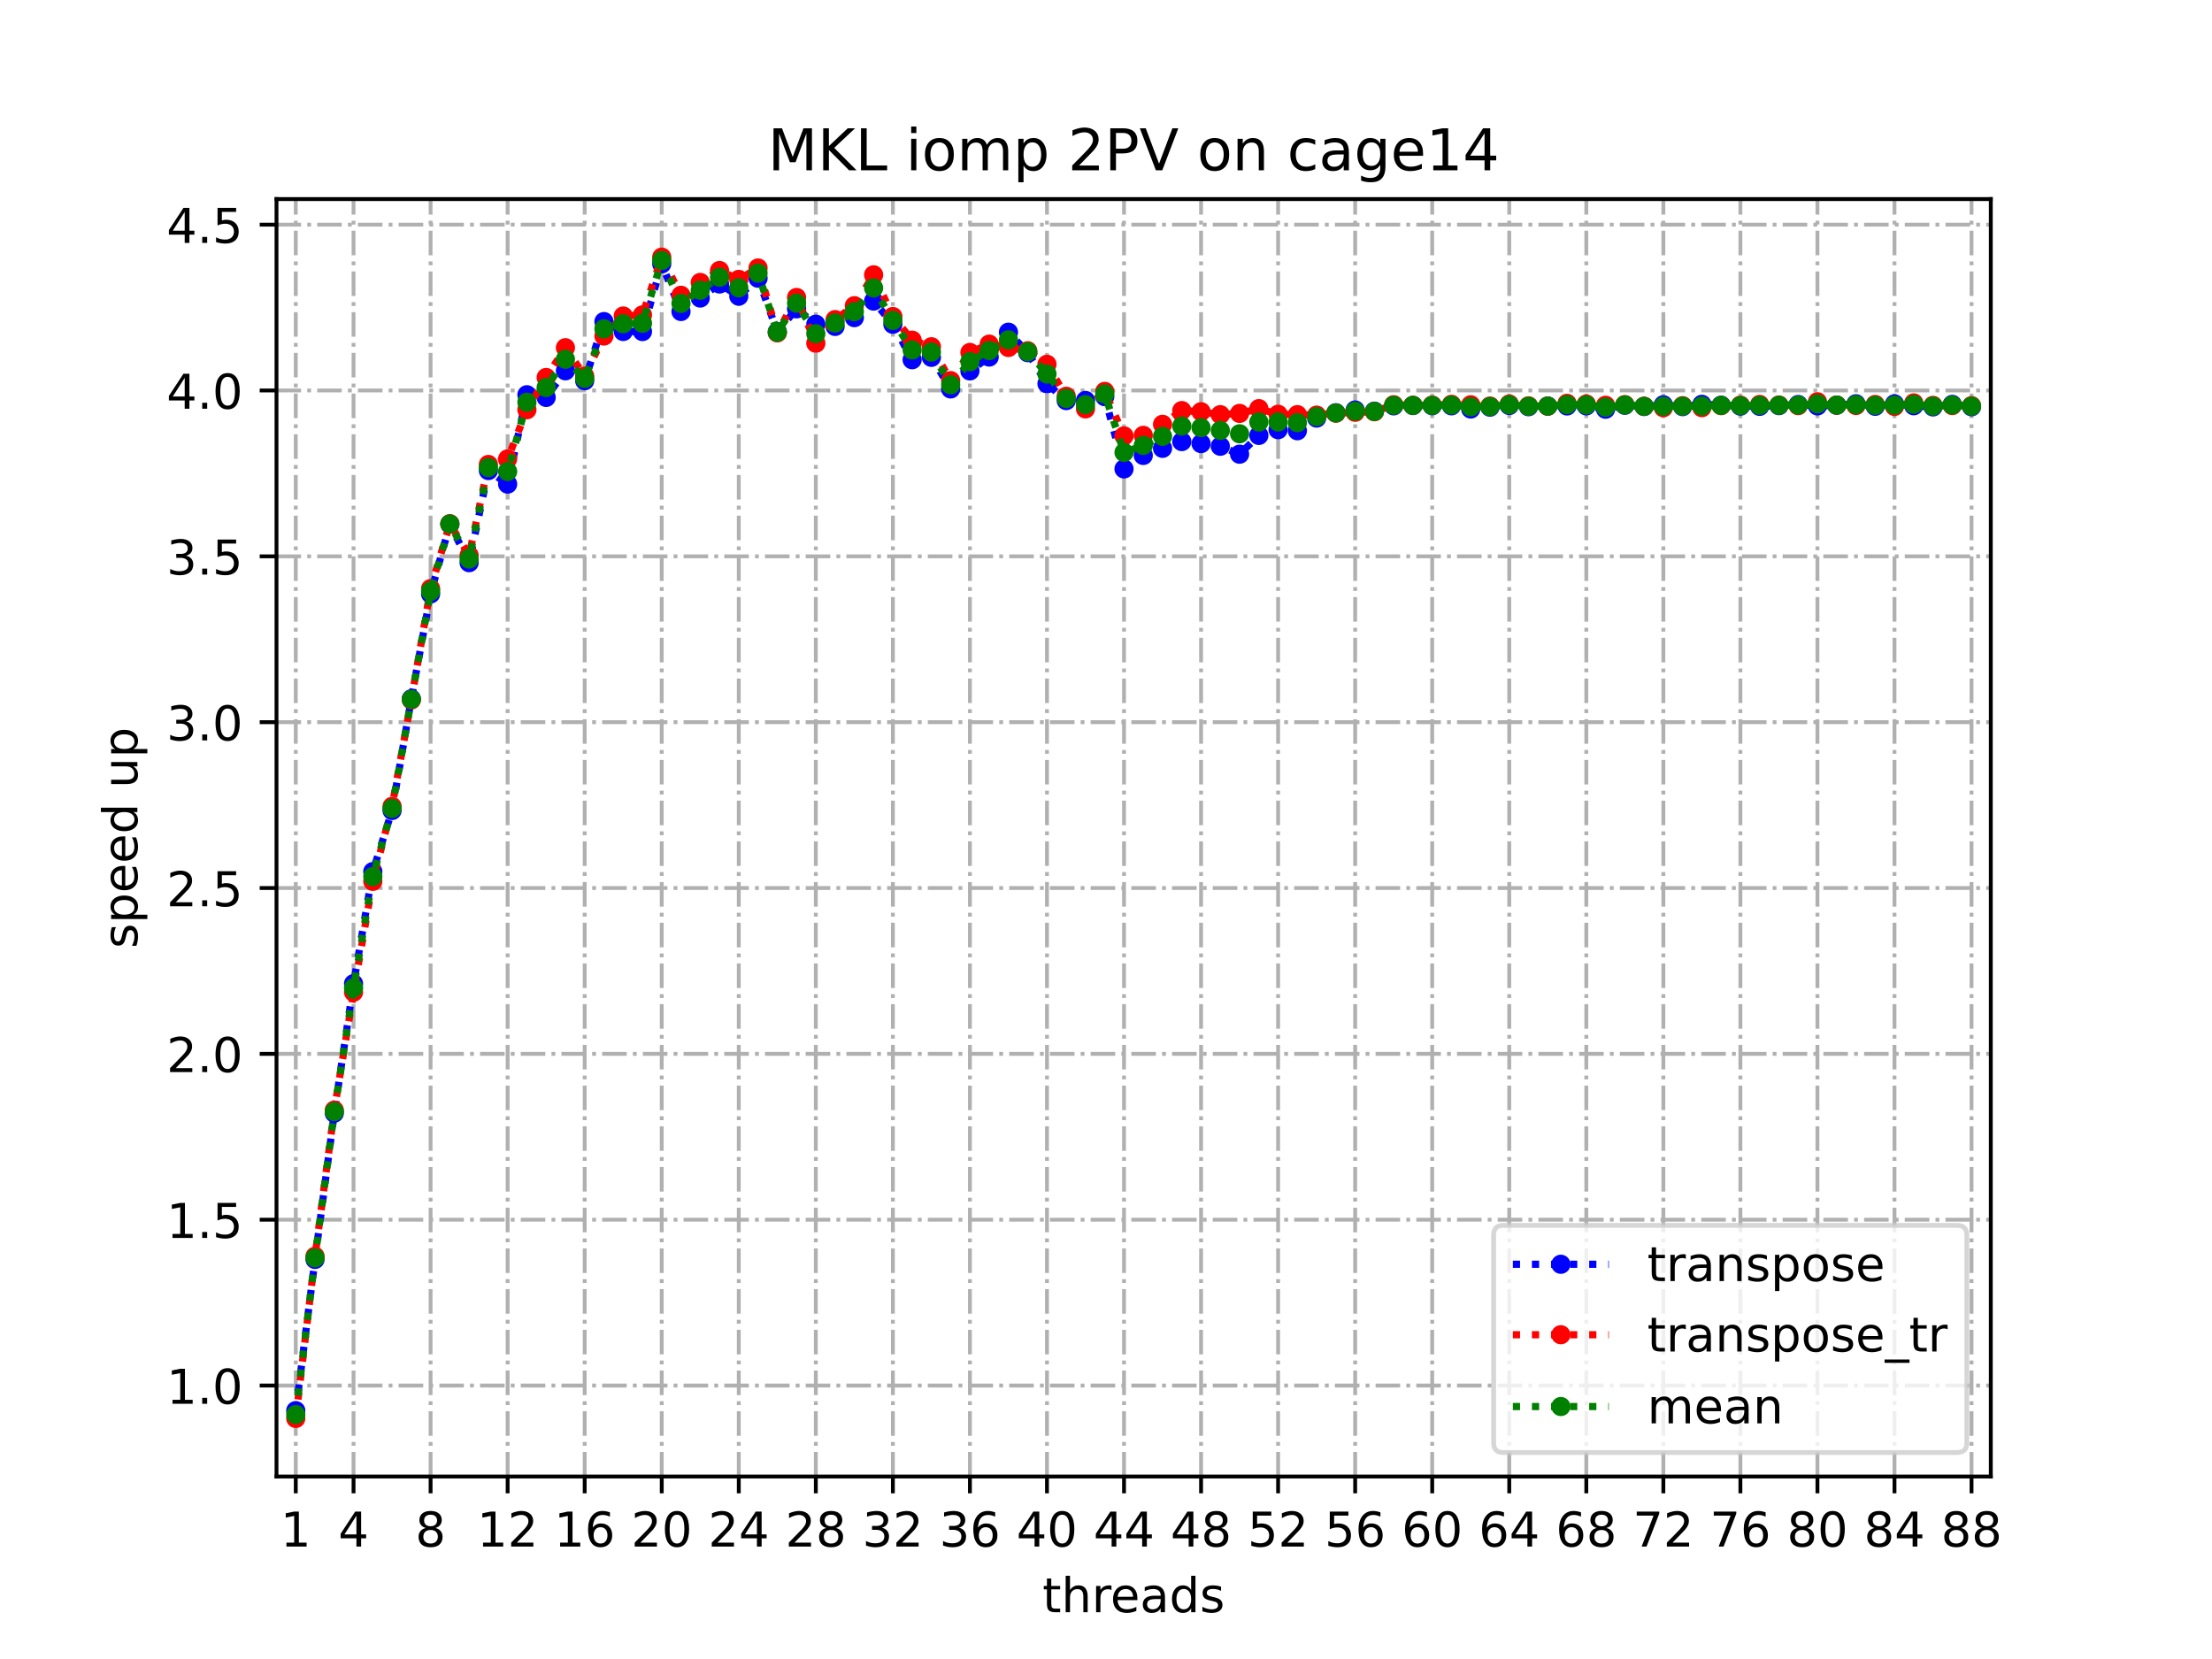 <?xml version="1.0" encoding="utf-8" standalone="no"?>
<!DOCTYPE svg PUBLIC "-//W3C//DTD SVG 1.1//EN"
  "http://www.w3.org/Graphics/SVG/1.1/DTD/svg11.dtd">
<!-- Created with matplotlib (https://matplotlib.org/) -->
<svg height="345.6pt" version="1.1" viewBox="0 0 460.8 345.6" width="460.8pt" xmlns="http://www.w3.org/2000/svg" xmlns:xlink="http://www.w3.org/1999/xlink">
 <defs>
  <style type="text/css">
*{stroke-linecap:butt;stroke-linejoin:round;}
  </style>
 </defs>
 <g id="figure_1">
  <g id="patch_1">
   <path d="M 0 345.6 
L 460.8 345.6 
L 460.8 0 
L 0 0 
z
" style="fill:#ffffff;"/>
  </g>
  <g id="axes_1">
   <g id="patch_2">
    <path d="M 57.6 307.584 
L 414.72 307.584 
L 414.72 41.472 
L 57.6 41.472 
z
" style="fill:#ffffff;"/>
   </g>
   <g id="matplotlib.axis_1">
    <g id="xtick_1">
     <g id="line2d_1">
      <path clip-path="url(#pbddd96bfe4)" d="M 61.613 307.584 
L 61.613 41.472 
" style="fill:none;stroke:#b0b0b0;stroke-dasharray:5.12,1.28,0.8,1.28;stroke-dashoffset:0;stroke-width:0.8;"/>
     </g>
     <g id="line2d_2">
      <defs>
       <path d="M 0 0 
L 0 3.5 
" id="m14a06e98ae" style="stroke:#000000;stroke-width:0.8;"/>
      </defs>
      <g>
       <use style="stroke:#000000;stroke-width:0.8;" x="61.613" xlink:href="#m14a06e98ae" y="307.584"/>
      </g>
     </g>
     <g id="text_1">
      <!-- 1 -->
      <defs>
       <path d="M 12.406 8.297 
L 28.516 8.297 
L 28.516 63.922 
L 10.984 60.406 
L 10.984 69.391 
L 28.422 72.906 
L 38.281 72.906 
L 38.281 8.297 
L 54.391 8.297 
L 54.391 0 
L 12.406 0 
z
" id="DejaVuSans-49"/>
      </defs>
      <g transform="translate(58.431 322.182)scale(0.1 -0.1)">
       <use xlink:href="#DejaVuSans-49"/>
      </g>
     </g>
    </g>
    <g id="xtick_2">
     <g id="line2d_3">
      <path clip-path="url(#pbddd96bfe4)" d="M 73.65 307.584 
L 73.65 41.472 
" style="fill:none;stroke:#b0b0b0;stroke-dasharray:5.12,1.28,0.8,1.28;stroke-dashoffset:0;stroke-width:0.8;"/>
     </g>
     <g id="line2d_4">
      <g>
       <use style="stroke:#000000;stroke-width:0.8;" x="73.65" xlink:href="#m14a06e98ae" y="307.584"/>
      </g>
     </g>
     <g id="text_2">
      <!-- 4 -->
      <defs>
       <path d="M 37.797 64.312 
L 12.891 25.391 
L 37.797 25.391 
z
M 35.203 72.906 
L 47.609 72.906 
L 47.609 25.391 
L 58.016 25.391 
L 58.016 17.188 
L 47.609 17.188 
L 47.609 0 
L 37.797 0 
L 37.797 17.188 
L 4.891 17.188 
L 4.891 26.703 
z
" id="DejaVuSans-52"/>
      </defs>
      <g transform="translate(70.469 322.182)scale(0.1 -0.1)">
       <use xlink:href="#DejaVuSans-52"/>
      </g>
     </g>
    </g>
    <g id="xtick_3">
     <g id="line2d_5">
      <path clip-path="url(#pbddd96bfe4)" d="M 89.701 307.584 
L 89.701 41.472 
" style="fill:none;stroke:#b0b0b0;stroke-dasharray:5.12,1.28,0.8,1.28;stroke-dashoffset:0;stroke-width:0.8;"/>
     </g>
     <g id="line2d_6">
      <g>
       <use style="stroke:#000000;stroke-width:0.8;" x="89.701" xlink:href="#m14a06e98ae" y="307.584"/>
      </g>
     </g>
     <g id="text_3">
      <!-- 8 -->
      <defs>
       <path d="M 31.781 34.625 
Q 24.75 34.625 20.719 30.859 
Q 16.703 27.094 16.703 20.516 
Q 16.703 13.922 20.719 10.156 
Q 24.75 6.391 31.781 6.391 
Q 38.812 6.391 42.859 10.172 
Q 46.922 13.969 46.922 20.516 
Q 46.922 27.094 42.891 30.859 
Q 38.875 34.625 31.781 34.625 
z
M 21.922 38.812 
Q 15.578 40.375 12.031 44.719 
Q 8.5 49.078 8.5 55.328 
Q 8.5 64.062 14.719 69.141 
Q 20.953 74.219 31.781 74.219 
Q 42.672 74.219 48.875 69.141 
Q 55.078 64.062 55.078 55.328 
Q 55.078 49.078 51.531 44.719 
Q 48 40.375 41.703 38.812 
Q 48.828 37.156 52.797 32.312 
Q 56.781 27.484 56.781 20.516 
Q 56.781 9.906 50.312 4.234 
Q 43.844 -1.422 31.781 -1.422 
Q 19.734 -1.422 13.25 4.234 
Q 6.781 9.906 6.781 20.516 
Q 6.781 27.484 10.781 32.312 
Q 14.797 37.156 21.922 38.812 
z
M 18.312 54.391 
Q 18.312 48.734 21.844 45.562 
Q 25.391 42.391 31.781 42.391 
Q 38.141 42.391 41.719 45.562 
Q 45.312 48.734 45.312 54.391 
Q 45.312 60.062 41.719 63.234 
Q 38.141 66.406 31.781 66.406 
Q 25.391 66.406 21.844 63.234 
Q 18.312 60.062 18.312 54.391 
z
" id="DejaVuSans-56"/>
      </defs>
      <g transform="translate(86.519 322.182)scale(0.1 -0.1)">
       <use xlink:href="#DejaVuSans-56"/>
      </g>
     </g>
    </g>
    <g id="xtick_4">
     <g id="line2d_7">
      <path clip-path="url(#pbddd96bfe4)" d="M 105.751 307.584 
L 105.751 41.472 
" style="fill:none;stroke:#b0b0b0;stroke-dasharray:5.12,1.28,0.8,1.28;stroke-dashoffset:0;stroke-width:0.8;"/>
     </g>
     <g id="line2d_8">
      <g>
       <use style="stroke:#000000;stroke-width:0.8;" x="105.751" xlink:href="#m14a06e98ae" y="307.584"/>
      </g>
     </g>
     <g id="text_4">
      <!-- 12 -->
      <defs>
       <path d="M 19.188 8.297 
L 53.609 8.297 
L 53.609 0 
L 7.328 0 
L 7.328 8.297 
Q 12.938 14.109 22.625 23.891 
Q 32.328 33.688 34.812 36.531 
Q 39.547 41.844 41.422 45.531 
Q 43.312 49.219 43.312 52.781 
Q 43.312 58.594 39.234 62.25 
Q 35.156 65.922 28.609 65.922 
Q 23.969 65.922 18.812 64.312 
Q 13.672 62.703 7.812 59.422 
L 7.812 69.391 
Q 13.766 71.781 18.938 73 
Q 24.125 74.219 28.422 74.219 
Q 39.75 74.219 46.484 68.547 
Q 53.219 62.891 53.219 53.422 
Q 53.219 48.922 51.531 44.891 
Q 49.859 40.875 45.406 35.406 
Q 44.188 33.984 37.641 27.219 
Q 31.109 20.453 19.188 8.297 
z
" id="DejaVuSans-50"/>
      </defs>
      <g transform="translate(99.389 322.182)scale(0.1 -0.1)">
       <use xlink:href="#DejaVuSans-49"/>
       <use x="63.623" xlink:href="#DejaVuSans-50"/>
      </g>
     </g>
    </g>
    <g id="xtick_5">
     <g id="line2d_9">
      <path clip-path="url(#pbddd96bfe4)" d="M 121.801 307.584 
L 121.801 41.472 
" style="fill:none;stroke:#b0b0b0;stroke-dasharray:5.12,1.28,0.8,1.28;stroke-dashoffset:0;stroke-width:0.8;"/>
     </g>
     <g id="line2d_10">
      <g>
       <use style="stroke:#000000;stroke-width:0.8;" x="121.801" xlink:href="#m14a06e98ae" y="307.584"/>
      </g>
     </g>
     <g id="text_5">
      <!-- 16 -->
      <defs>
       <path d="M 33.016 40.375 
Q 26.375 40.375 22.484 35.828 
Q 18.609 31.297 18.609 23.391 
Q 18.609 15.531 22.484 10.953 
Q 26.375 6.391 33.016 6.391 
Q 39.656 6.391 43.531 10.953 
Q 47.406 15.531 47.406 23.391 
Q 47.406 31.297 43.531 35.828 
Q 39.656 40.375 33.016 40.375 
z
M 52.594 71.297 
L 52.594 62.312 
Q 48.875 64.062 45.094 64.984 
Q 41.312 65.922 37.594 65.922 
Q 27.828 65.922 22.672 59.328 
Q 17.531 52.734 16.797 39.406 
Q 19.672 43.656 24.016 45.922 
Q 28.375 48.188 33.594 48.188 
Q 44.578 48.188 50.953 41.516 
Q 57.328 34.859 57.328 23.391 
Q 57.328 12.156 50.688 5.359 
Q 44.047 -1.422 33.016 -1.422 
Q 20.359 -1.422 13.672 8.266 
Q 6.984 17.969 6.984 36.375 
Q 6.984 53.656 15.188 63.938 
Q 23.391 74.219 37.203 74.219 
Q 40.922 74.219 44.703 73.484 
Q 48.484 72.75 52.594 71.297 
z
" id="DejaVuSans-54"/>
      </defs>
      <g transform="translate(115.439 322.182)scale(0.1 -0.1)">
       <use xlink:href="#DejaVuSans-49"/>
       <use x="63.623" xlink:href="#DejaVuSans-54"/>
      </g>
     </g>
    </g>
    <g id="xtick_6">
     <g id="line2d_11">
      <path clip-path="url(#pbddd96bfe4)" d="M 137.852 307.584 
L 137.852 41.472 
" style="fill:none;stroke:#b0b0b0;stroke-dasharray:5.12,1.28,0.8,1.28;stroke-dashoffset:0;stroke-width:0.8;"/>
     </g>
     <g id="line2d_12">
      <g>
       <use style="stroke:#000000;stroke-width:0.8;" x="137.852" xlink:href="#m14a06e98ae" y="307.584"/>
      </g>
     </g>
     <g id="text_6">
      <!-- 20 -->
      <defs>
       <path d="M 31.781 66.406 
Q 24.172 66.406 20.328 58.906 
Q 16.5 51.422 16.5 36.375 
Q 16.5 21.391 20.328 13.891 
Q 24.172 6.391 31.781 6.391 
Q 39.453 6.391 43.281 13.891 
Q 47.125 21.391 47.125 36.375 
Q 47.125 51.422 43.281 58.906 
Q 39.453 66.406 31.781 66.406 
z
M 31.781 74.219 
Q 44.047 74.219 50.516 64.516 
Q 56.984 54.828 56.984 36.375 
Q 56.984 17.969 50.516 8.266 
Q 44.047 -1.422 31.781 -1.422 
Q 19.531 -1.422 13.062 8.266 
Q 6.594 17.969 6.594 36.375 
Q 6.594 54.828 13.062 64.516 
Q 19.531 74.219 31.781 74.219 
z
" id="DejaVuSans-48"/>
      </defs>
      <g transform="translate(131.489 322.182)scale(0.1 -0.1)">
       <use xlink:href="#DejaVuSans-50"/>
       <use x="63.623" xlink:href="#DejaVuSans-48"/>
      </g>
     </g>
    </g>
    <g id="xtick_7">
     <g id="line2d_13">
      <path clip-path="url(#pbddd96bfe4)" d="M 153.902 307.584 
L 153.902 41.472 
" style="fill:none;stroke:#b0b0b0;stroke-dasharray:5.12,1.28,0.8,1.28;stroke-dashoffset:0;stroke-width:0.8;"/>
     </g>
     <g id="line2d_14">
      <g>
       <use style="stroke:#000000;stroke-width:0.8;" x="153.902" xlink:href="#m14a06e98ae" y="307.584"/>
      </g>
     </g>
     <g id="text_7">
      <!-- 24 -->
      <g transform="translate(147.54 322.182)scale(0.1 -0.1)">
       <use xlink:href="#DejaVuSans-50"/>
       <use x="63.623" xlink:href="#DejaVuSans-52"/>
      </g>
     </g>
    </g>
    <g id="xtick_8">
     <g id="line2d_15">
      <path clip-path="url(#pbddd96bfe4)" d="M 169.952 307.584 
L 169.952 41.472 
" style="fill:none;stroke:#b0b0b0;stroke-dasharray:5.12,1.28,0.8,1.28;stroke-dashoffset:0;stroke-width:0.8;"/>
     </g>
     <g id="line2d_16">
      <g>
       <use style="stroke:#000000;stroke-width:0.8;" x="169.952" xlink:href="#m14a06e98ae" y="307.584"/>
      </g>
     </g>
     <g id="text_8">
      <!-- 28 -->
      <g transform="translate(163.59 322.182)scale(0.1 -0.1)">
       <use xlink:href="#DejaVuSans-50"/>
       <use x="63.623" xlink:href="#DejaVuSans-56"/>
      </g>
     </g>
    </g>
    <g id="xtick_9">
     <g id="line2d_17">
      <path clip-path="url(#pbddd96bfe4)" d="M 186.003 307.584 
L 186.003 41.472 
" style="fill:none;stroke:#b0b0b0;stroke-dasharray:5.12,1.28,0.8,1.28;stroke-dashoffset:0;stroke-width:0.8;"/>
     </g>
     <g id="line2d_18">
      <g>
       <use style="stroke:#000000;stroke-width:0.8;" x="186.003" xlink:href="#m14a06e98ae" y="307.584"/>
      </g>
     </g>
     <g id="text_9">
      <!-- 32 -->
      <defs>
       <path d="M 40.578 39.312 
Q 47.656 37.797 51.625 33 
Q 55.609 28.219 55.609 21.188 
Q 55.609 10.406 48.188 4.484 
Q 40.766 -1.422 27.094 -1.422 
Q 22.516 -1.422 17.656 -0.516 
Q 12.797 0.391 7.625 2.203 
L 7.625 11.719 
Q 11.719 9.328 16.594 8.109 
Q 21.484 6.891 26.812 6.891 
Q 36.078 6.891 40.938 10.547 
Q 45.797 14.203 45.797 21.188 
Q 45.797 27.641 41.281 31.266 
Q 36.766 34.906 28.719 34.906 
L 20.219 34.906 
L 20.219 43.016 
L 29.109 43.016 
Q 36.375 43.016 40.234 45.922 
Q 44.094 48.828 44.094 54.297 
Q 44.094 59.906 40.109 62.906 
Q 36.141 65.922 28.719 65.922 
Q 24.656 65.922 20.016 65.031 
Q 15.375 64.156 9.812 62.312 
L 9.812 71.094 
Q 15.438 72.656 20.344 73.438 
Q 25.25 74.219 29.594 74.219 
Q 40.828 74.219 47.359 69.109 
Q 53.906 64.016 53.906 55.328 
Q 53.906 49.266 50.438 45.094 
Q 46.969 40.922 40.578 39.312 
z
" id="DejaVuSans-51"/>
      </defs>
      <g transform="translate(179.64 322.182)scale(0.1 -0.1)">
       <use xlink:href="#DejaVuSans-51"/>
       <use x="63.623" xlink:href="#DejaVuSans-50"/>
      </g>
     </g>
    </g>
    <g id="xtick_10">
     <g id="line2d_19">
      <path clip-path="url(#pbddd96bfe4)" d="M 202.053 307.584 
L 202.053 41.472 
" style="fill:none;stroke:#b0b0b0;stroke-dasharray:5.12,1.28,0.8,1.28;stroke-dashoffset:0;stroke-width:0.8;"/>
     </g>
     <g id="line2d_20">
      <g>
       <use style="stroke:#000000;stroke-width:0.8;" x="202.053" xlink:href="#m14a06e98ae" y="307.584"/>
      </g>
     </g>
     <g id="text_10">
      <!-- 36 -->
      <g transform="translate(195.691 322.182)scale(0.1 -0.1)">
       <use xlink:href="#DejaVuSans-51"/>
       <use x="63.623" xlink:href="#DejaVuSans-54"/>
      </g>
     </g>
    </g>
    <g id="xtick_11">
     <g id="line2d_21">
      <path clip-path="url(#pbddd96bfe4)" d="M 218.103 307.584 
L 218.103 41.472 
" style="fill:none;stroke:#b0b0b0;stroke-dasharray:5.12,1.28,0.8,1.28;stroke-dashoffset:0;stroke-width:0.8;"/>
     </g>
     <g id="line2d_22">
      <g>
       <use style="stroke:#000000;stroke-width:0.8;" x="218.103" xlink:href="#m14a06e98ae" y="307.584"/>
      </g>
     </g>
     <g id="text_11">
      <!-- 40 -->
      <g transform="translate(211.741 322.182)scale(0.1 -0.1)">
       <use xlink:href="#DejaVuSans-52"/>
       <use x="63.623" xlink:href="#DejaVuSans-48"/>
      </g>
     </g>
    </g>
    <g id="xtick_12">
     <g id="line2d_23">
      <path clip-path="url(#pbddd96bfe4)" d="M 234.154 307.584 
L 234.154 41.472 
" style="fill:none;stroke:#b0b0b0;stroke-dasharray:5.12,1.28,0.8,1.28;stroke-dashoffset:0;stroke-width:0.8;"/>
     </g>
     <g id="line2d_24">
      <g>
       <use style="stroke:#000000;stroke-width:0.8;" x="234.154" xlink:href="#m14a06e98ae" y="307.584"/>
      </g>
     </g>
     <g id="text_12">
      <!-- 44 -->
      <g transform="translate(227.791 322.182)scale(0.1 -0.1)">
       <use xlink:href="#DejaVuSans-52"/>
       <use x="63.623" xlink:href="#DejaVuSans-52"/>
      </g>
     </g>
    </g>
    <g id="xtick_13">
     <g id="line2d_25">
      <path clip-path="url(#pbddd96bfe4)" d="M 250.204 307.584 
L 250.204 41.472 
" style="fill:none;stroke:#b0b0b0;stroke-dasharray:5.12,1.28,0.8,1.28;stroke-dashoffset:0;stroke-width:0.8;"/>
     </g>
     <g id="line2d_26">
      <g>
       <use style="stroke:#000000;stroke-width:0.8;" x="250.204" xlink:href="#m14a06e98ae" y="307.584"/>
      </g>
     </g>
     <g id="text_13">
      <!-- 48 -->
      <g transform="translate(243.842 322.182)scale(0.1 -0.1)">
       <use xlink:href="#DejaVuSans-52"/>
       <use x="63.623" xlink:href="#DejaVuSans-56"/>
      </g>
     </g>
    </g>
    <g id="xtick_14">
     <g id="line2d_27">
      <path clip-path="url(#pbddd96bfe4)" d="M 266.254 307.584 
L 266.254 41.472 
" style="fill:none;stroke:#b0b0b0;stroke-dasharray:5.12,1.28,0.8,1.28;stroke-dashoffset:0;stroke-width:0.8;"/>
     </g>
     <g id="line2d_28">
      <g>
       <use style="stroke:#000000;stroke-width:0.8;" x="266.254" xlink:href="#m14a06e98ae" y="307.584"/>
      </g>
     </g>
     <g id="text_14">
      <!-- 52 -->
      <defs>
       <path d="M 10.797 72.906 
L 49.516 72.906 
L 49.516 64.594 
L 19.828 64.594 
L 19.828 46.734 
Q 21.969 47.469 24.109 47.828 
Q 26.266 48.188 28.422 48.188 
Q 40.625 48.188 47.75 41.5 
Q 54.891 34.812 54.891 23.391 
Q 54.891 11.625 47.562 5.094 
Q 40.234 -1.422 26.906 -1.422 
Q 22.312 -1.422 17.547 -0.641 
Q 12.797 0.141 7.719 1.703 
L 7.719 11.625 
Q 12.109 9.234 16.797 8.062 
Q 21.484 6.891 26.703 6.891 
Q 35.156 6.891 40.078 11.328 
Q 45.016 15.766 45.016 23.391 
Q 45.016 31 40.078 35.438 
Q 35.156 39.891 26.703 39.891 
Q 22.75 39.891 18.812 39.016 
Q 14.891 38.141 10.797 36.281 
z
" id="DejaVuSans-53"/>
      </defs>
      <g transform="translate(259.892 322.182)scale(0.1 -0.1)">
       <use xlink:href="#DejaVuSans-53"/>
       <use x="63.623" xlink:href="#DejaVuSans-50"/>
      </g>
     </g>
    </g>
    <g id="xtick_15">
     <g id="line2d_29">
      <path clip-path="url(#pbddd96bfe4)" d="M 282.305 307.584 
L 282.305 41.472 
" style="fill:none;stroke:#b0b0b0;stroke-dasharray:5.12,1.28,0.8,1.28;stroke-dashoffset:0;stroke-width:0.8;"/>
     </g>
     <g id="line2d_30">
      <g>
       <use style="stroke:#000000;stroke-width:0.8;" x="282.305" xlink:href="#m14a06e98ae" y="307.584"/>
      </g>
     </g>
     <g id="text_15">
      <!-- 56 -->
      <g transform="translate(275.942 322.182)scale(0.1 -0.1)">
       <use xlink:href="#DejaVuSans-53"/>
       <use x="63.623" xlink:href="#DejaVuSans-54"/>
      </g>
     </g>
    </g>
    <g id="xtick_16">
     <g id="line2d_31">
      <path clip-path="url(#pbddd96bfe4)" d="M 298.355 307.584 
L 298.355 41.472 
" style="fill:none;stroke:#b0b0b0;stroke-dasharray:5.12,1.28,0.8,1.28;stroke-dashoffset:0;stroke-width:0.8;"/>
     </g>
     <g id="line2d_32">
      <g>
       <use style="stroke:#000000;stroke-width:0.8;" x="298.355" xlink:href="#m14a06e98ae" y="307.584"/>
      </g>
     </g>
     <g id="text_16">
      <!-- 60 -->
      <g transform="translate(291.993 322.182)scale(0.1 -0.1)">
       <use xlink:href="#DejaVuSans-54"/>
       <use x="63.623" xlink:href="#DejaVuSans-48"/>
      </g>
     </g>
    </g>
    <g id="xtick_17">
     <g id="line2d_33">
      <path clip-path="url(#pbddd96bfe4)" d="M 314.405 307.584 
L 314.405 41.472 
" style="fill:none;stroke:#b0b0b0;stroke-dasharray:5.12,1.28,0.8,1.28;stroke-dashoffset:0;stroke-width:0.8;"/>
     </g>
     <g id="line2d_34">
      <g>
       <use style="stroke:#000000;stroke-width:0.8;" x="314.405" xlink:href="#m14a06e98ae" y="307.584"/>
      </g>
     </g>
     <g id="text_17">
      <!-- 64 -->
      <g transform="translate(308.043 322.182)scale(0.1 -0.1)">
       <use xlink:href="#DejaVuSans-54"/>
       <use x="63.623" xlink:href="#DejaVuSans-52"/>
      </g>
     </g>
    </g>
    <g id="xtick_18">
     <g id="line2d_35">
      <path clip-path="url(#pbddd96bfe4)" d="M 330.456 307.584 
L 330.456 41.472 
" style="fill:none;stroke:#b0b0b0;stroke-dasharray:5.12,1.28,0.8,1.28;stroke-dashoffset:0;stroke-width:0.8;"/>
     </g>
     <g id="line2d_36">
      <g>
       <use style="stroke:#000000;stroke-width:0.8;" x="330.456" xlink:href="#m14a06e98ae" y="307.584"/>
      </g>
     </g>
     <g id="text_18">
      <!-- 68 -->
      <g transform="translate(324.093 322.182)scale(0.1 -0.1)">
       <use xlink:href="#DejaVuSans-54"/>
       <use x="63.623" xlink:href="#DejaVuSans-56"/>
      </g>
     </g>
    </g>
    <g id="xtick_19">
     <g id="line2d_37">
      <path clip-path="url(#pbddd96bfe4)" d="M 346.506 307.584 
L 346.506 41.472 
" style="fill:none;stroke:#b0b0b0;stroke-dasharray:5.12,1.28,0.8,1.28;stroke-dashoffset:0;stroke-width:0.8;"/>
     </g>
     <g id="line2d_38">
      <g>
       <use style="stroke:#000000;stroke-width:0.8;" x="346.506" xlink:href="#m14a06e98ae" y="307.584"/>
      </g>
     </g>
     <g id="text_19">
      <!-- 72 -->
      <defs>
       <path d="M 8.203 72.906 
L 55.078 72.906 
L 55.078 68.703 
L 28.609 0 
L 18.312 0 
L 43.219 64.594 
L 8.203 64.594 
z
" id="DejaVuSans-55"/>
      </defs>
      <g transform="translate(340.144 322.182)scale(0.1 -0.1)">
       <use xlink:href="#DejaVuSans-55"/>
       <use x="63.623" xlink:href="#DejaVuSans-50"/>
      </g>
     </g>
    </g>
    <g id="xtick_20">
     <g id="line2d_39">
      <path clip-path="url(#pbddd96bfe4)" d="M 362.556 307.584 
L 362.556 41.472 
" style="fill:none;stroke:#b0b0b0;stroke-dasharray:5.12,1.28,0.8,1.28;stroke-dashoffset:0;stroke-width:0.8;"/>
     </g>
     <g id="line2d_40">
      <g>
       <use style="stroke:#000000;stroke-width:0.8;" x="362.556" xlink:href="#m14a06e98ae" y="307.584"/>
      </g>
     </g>
     <g id="text_20">
      <!-- 76 -->
      <g transform="translate(356.194 322.182)scale(0.1 -0.1)">
       <use xlink:href="#DejaVuSans-55"/>
       <use x="63.623" xlink:href="#DejaVuSans-54"/>
      </g>
     </g>
    </g>
    <g id="xtick_21">
     <g id="line2d_41">
      <path clip-path="url(#pbddd96bfe4)" d="M 378.607 307.584 
L 378.607 41.472 
" style="fill:none;stroke:#b0b0b0;stroke-dasharray:5.12,1.28,0.8,1.28;stroke-dashoffset:0;stroke-width:0.8;"/>
     </g>
     <g id="line2d_42">
      <g>
       <use style="stroke:#000000;stroke-width:0.8;" x="378.607" xlink:href="#m14a06e98ae" y="307.584"/>
      </g>
     </g>
     <g id="text_21">
      <!-- 80 -->
      <g transform="translate(372.244 322.182)scale(0.1 -0.1)">
       <use xlink:href="#DejaVuSans-56"/>
       <use x="63.623" xlink:href="#DejaVuSans-48"/>
      </g>
     </g>
    </g>
    <g id="xtick_22">
     <g id="line2d_43">
      <path clip-path="url(#pbddd96bfe4)" d="M 394.657 307.584 
L 394.657 41.472 
" style="fill:none;stroke:#b0b0b0;stroke-dasharray:5.12,1.28,0.8,1.28;stroke-dashoffset:0;stroke-width:0.8;"/>
     </g>
     <g id="line2d_44">
      <g>
       <use style="stroke:#000000;stroke-width:0.8;" x="394.657" xlink:href="#m14a06e98ae" y="307.584"/>
      </g>
     </g>
     <g id="text_22">
      <!-- 84 -->
      <g transform="translate(388.295 322.182)scale(0.1 -0.1)">
       <use xlink:href="#DejaVuSans-56"/>
       <use x="63.623" xlink:href="#DejaVuSans-52"/>
      </g>
     </g>
    </g>
    <g id="xtick_23">
     <g id="line2d_45">
      <path clip-path="url(#pbddd96bfe4)" d="M 410.707 307.584 
L 410.707 41.472 
" style="fill:none;stroke:#b0b0b0;stroke-dasharray:5.12,1.28,0.8,1.28;stroke-dashoffset:0;stroke-width:0.8;"/>
     </g>
     <g id="line2d_46">
      <g>
       <use style="stroke:#000000;stroke-width:0.8;" x="410.707" xlink:href="#m14a06e98ae" y="307.584"/>
      </g>
     </g>
     <g id="text_23">
      <!-- 88 -->
      <g transform="translate(404.345 322.182)scale(0.1 -0.1)">
       <use xlink:href="#DejaVuSans-56"/>
       <use x="63.623" xlink:href="#DejaVuSans-56"/>
      </g>
     </g>
    </g>
    <g id="text_24">
     <!-- threads -->
     <defs>
      <path d="M 18.312 70.219 
L 18.312 54.688 
L 36.812 54.688 
L 36.812 47.703 
L 18.312 47.703 
L 18.312 18.016 
Q 18.312 11.328 20.141 9.422 
Q 21.969 7.516 27.594 7.516 
L 36.812 7.516 
L 36.812 0 
L 27.594 0 
Q 17.188 0 13.234 3.875 
Q 9.281 7.766 9.281 18.016 
L 9.281 47.703 
L 2.688 47.703 
L 2.688 54.688 
L 9.281 54.688 
L 9.281 70.219 
z
" id="DejaVuSans-116"/>
      <path d="M 54.891 33.016 
L 54.891 0 
L 45.906 0 
L 45.906 32.719 
Q 45.906 40.484 42.875 44.328 
Q 39.844 48.188 33.797 48.188 
Q 26.516 48.188 22.312 43.547 
Q 18.109 38.922 18.109 30.906 
L 18.109 0 
L 9.078 0 
L 9.078 75.984 
L 18.109 75.984 
L 18.109 46.188 
Q 21.344 51.125 25.703 53.562 
Q 30.078 56 35.797 56 
Q 45.219 56 50.047 50.172 
Q 54.891 44.344 54.891 33.016 
z
" id="DejaVuSans-104"/>
      <path d="M 41.109 46.297 
Q 39.594 47.172 37.812 47.578 
Q 36.031 48 33.891 48 
Q 26.266 48 22.188 43.047 
Q 18.109 38.094 18.109 28.812 
L 18.109 0 
L 9.078 0 
L 9.078 54.688 
L 18.109 54.688 
L 18.109 46.188 
Q 20.953 51.172 25.484 53.578 
Q 30.031 56 36.531 56 
Q 37.453 56 38.578 55.875 
Q 39.703 55.766 41.062 55.516 
z
" id="DejaVuSans-114"/>
      <path d="M 56.203 29.594 
L 56.203 25.203 
L 14.891 25.203 
Q 15.484 15.922 20.484 11.062 
Q 25.484 6.203 34.422 6.203 
Q 39.594 6.203 44.453 7.469 
Q 49.312 8.734 54.109 11.281 
L 54.109 2.781 
Q 49.266 0.734 44.188 -0.344 
Q 39.109 -1.422 33.891 -1.422 
Q 20.797 -1.422 13.156 6.188 
Q 5.516 13.812 5.516 26.812 
Q 5.516 40.234 12.766 48.109 
Q 20.016 56 32.328 56 
Q 43.359 56 49.781 48.891 
Q 56.203 41.797 56.203 29.594 
z
M 47.219 32.234 
Q 47.125 39.594 43.094 43.984 
Q 39.062 48.391 32.422 48.391 
Q 24.906 48.391 20.391 44.141 
Q 15.875 39.891 15.188 32.172 
z
" id="DejaVuSans-101"/>
      <path d="M 34.281 27.484 
Q 23.391 27.484 19.188 25 
Q 14.984 22.516 14.984 16.5 
Q 14.984 11.719 18.141 8.906 
Q 21.297 6.109 26.703 6.109 
Q 34.188 6.109 38.703 11.406 
Q 43.219 16.703 43.219 25.484 
L 43.219 27.484 
z
M 52.203 31.203 
L 52.203 0 
L 43.219 0 
L 43.219 8.297 
Q 40.141 3.328 35.547 0.953 
Q 30.953 -1.422 24.312 -1.422 
Q 15.922 -1.422 10.953 3.297 
Q 6 8.016 6 15.922 
Q 6 25.141 12.172 29.828 
Q 18.359 34.516 30.609 34.516 
L 43.219 34.516 
L 43.219 35.406 
Q 43.219 41.609 39.141 45 
Q 35.062 48.391 27.688 48.391 
Q 23 48.391 18.547 47.266 
Q 14.109 46.141 10.016 43.891 
L 10.016 52.203 
Q 14.938 54.109 19.578 55.047 
Q 24.219 56 28.609 56 
Q 40.484 56 46.344 49.844 
Q 52.203 43.703 52.203 31.203 
z
" id="DejaVuSans-97"/>
      <path d="M 45.406 46.391 
L 45.406 75.984 
L 54.391 75.984 
L 54.391 0 
L 45.406 0 
L 45.406 8.203 
Q 42.578 3.328 38.25 0.953 
Q 33.938 -1.422 27.875 -1.422 
Q 17.969 -1.422 11.734 6.484 
Q 5.516 14.406 5.516 27.297 
Q 5.516 40.188 11.734 48.094 
Q 17.969 56 27.875 56 
Q 33.938 56 38.25 53.625 
Q 42.578 51.266 45.406 46.391 
z
M 14.797 27.297 
Q 14.797 17.391 18.875 11.75 
Q 22.953 6.109 30.078 6.109 
Q 37.203 6.109 41.297 11.75 
Q 45.406 17.391 45.406 27.297 
Q 45.406 37.203 41.297 42.844 
Q 37.203 48.484 30.078 48.484 
Q 22.953 48.484 18.875 42.844 
Q 14.797 37.203 14.797 27.297 
z
" id="DejaVuSans-100"/>
      <path d="M 44.281 53.078 
L 44.281 44.578 
Q 40.484 46.531 36.375 47.5 
Q 32.281 48.484 27.875 48.484 
Q 21.188 48.484 17.844 46.438 
Q 14.5 44.391 14.5 40.281 
Q 14.5 37.156 16.891 35.375 
Q 19.281 33.594 26.516 31.984 
L 29.594 31.297 
Q 39.156 29.25 43.188 25.516 
Q 47.219 21.781 47.219 15.094 
Q 47.219 7.469 41.188 3.016 
Q 35.156 -1.422 24.609 -1.422 
Q 20.219 -1.422 15.453 -0.562 
Q 10.688 0.297 5.422 2 
L 5.422 11.281 
Q 10.406 8.688 15.234 7.391 
Q 20.062 6.109 24.812 6.109 
Q 31.156 6.109 34.562 8.281 
Q 37.984 10.453 37.984 14.406 
Q 37.984 18.062 35.516 20.016 
Q 33.062 21.969 24.703 23.781 
L 21.578 24.516 
Q 13.234 26.266 9.516 29.906 
Q 5.812 33.547 5.812 39.891 
Q 5.812 47.609 11.281 51.797 
Q 16.75 56 26.812 56 
Q 31.781 56 36.172 55.266 
Q 40.578 54.547 44.281 53.078 
z
" id="DejaVuSans-115"/>
     </defs>
     <g transform="translate(217.169 335.861)scale(0.1 -0.1)">
      <use xlink:href="#DejaVuSans-116"/>
      <use x="39.209" xlink:href="#DejaVuSans-104"/>
      <use x="102.588" xlink:href="#DejaVuSans-114"/>
      <use x="141.451" xlink:href="#DejaVuSans-101"/>
      <use x="202.975" xlink:href="#DejaVuSans-97"/>
      <use x="264.254" xlink:href="#DejaVuSans-100"/>
      <use x="327.73" xlink:href="#DejaVuSans-115"/>
     </g>
    </g>
   </g>
   <g id="matplotlib.axis_2">
    <g id="ytick_1">
     <g id="line2d_47">
      <path clip-path="url(#pbddd96bfe4)" d="M 57.6 288.633 
L 414.72 288.633 
" style="fill:none;stroke:#b0b0b0;stroke-dasharray:5.12,1.28,0.8,1.28;stroke-dashoffset:0;stroke-width:0.8;"/>
     </g>
     <g id="line2d_48">
      <defs>
       <path d="M 0 0 
L -3.5 0 
" id="m705811c7a1" style="stroke:#000000;stroke-width:0.8;"/>
      </defs>
      <g>
       <use style="stroke:#000000;stroke-width:0.8;" x="57.6" xlink:href="#m705811c7a1" y="288.633"/>
      </g>
     </g>
     <g id="text_25">
      <!-- 1.0 -->
      <defs>
       <path d="M 10.688 12.406 
L 21 12.406 
L 21 0 
L 10.688 0 
z
" id="DejaVuSans-46"/>
      </defs>
      <g transform="translate(34.697 292.433)scale(0.1 -0.1)">
       <use xlink:href="#DejaVuSans-49"/>
       <use x="63.623" xlink:href="#DejaVuSans-46"/>
       <use x="95.41" xlink:href="#DejaVuSans-48"/>
      </g>
     </g>
    </g>
    <g id="ytick_2">
     <g id="line2d_49">
      <path clip-path="url(#pbddd96bfe4)" d="M 57.6 254.085 
L 414.72 254.085 
" style="fill:none;stroke:#b0b0b0;stroke-dasharray:5.12,1.28,0.8,1.28;stroke-dashoffset:0;stroke-width:0.8;"/>
     </g>
     <g id="line2d_50">
      <g>
       <use style="stroke:#000000;stroke-width:0.8;" x="57.6" xlink:href="#m705811c7a1" y="254.085"/>
      </g>
     </g>
     <g id="text_26">
      <!-- 1.5 -->
      <g transform="translate(34.697 257.885)scale(0.1 -0.1)">
       <use xlink:href="#DejaVuSans-49"/>
       <use x="63.623" xlink:href="#DejaVuSans-46"/>
       <use x="95.41" xlink:href="#DejaVuSans-53"/>
      </g>
     </g>
    </g>
    <g id="ytick_3">
     <g id="line2d_51">
      <path clip-path="url(#pbddd96bfe4)" d="M 57.6 219.537 
L 414.72 219.537 
" style="fill:none;stroke:#b0b0b0;stroke-dasharray:5.12,1.28,0.8,1.28;stroke-dashoffset:0;stroke-width:0.8;"/>
     </g>
     <g id="line2d_52">
      <g>
       <use style="stroke:#000000;stroke-width:0.8;" x="57.6" xlink:href="#m705811c7a1" y="219.537"/>
      </g>
     </g>
     <g id="text_27">
      <!-- 2.0 -->
      <g transform="translate(34.697 223.336)scale(0.1 -0.1)">
       <use xlink:href="#DejaVuSans-50"/>
       <use x="63.623" xlink:href="#DejaVuSans-46"/>
       <use x="95.41" xlink:href="#DejaVuSans-48"/>
      </g>
     </g>
    </g>
    <g id="ytick_4">
     <g id="line2d_53">
      <path clip-path="url(#pbddd96bfe4)" d="M 57.6 184.989 
L 414.72 184.989 
" style="fill:none;stroke:#b0b0b0;stroke-dasharray:5.12,1.28,0.8,1.28;stroke-dashoffset:0;stroke-width:0.8;"/>
     </g>
     <g id="line2d_54">
      <g>
       <use style="stroke:#000000;stroke-width:0.8;" x="57.6" xlink:href="#m705811c7a1" y="184.989"/>
      </g>
     </g>
     <g id="text_28">
      <!-- 2.5 -->
      <g transform="translate(34.697 188.788)scale(0.1 -0.1)">
       <use xlink:href="#DejaVuSans-50"/>
       <use x="63.623" xlink:href="#DejaVuSans-46"/>
       <use x="95.41" xlink:href="#DejaVuSans-53"/>
      </g>
     </g>
    </g>
    <g id="ytick_5">
     <g id="line2d_55">
      <path clip-path="url(#pbddd96bfe4)" d="M 57.6 150.441 
L 414.72 150.441 
" style="fill:none;stroke:#b0b0b0;stroke-dasharray:5.12,1.28,0.8,1.28;stroke-dashoffset:0;stroke-width:0.8;"/>
     </g>
     <g id="line2d_56">
      <g>
       <use style="stroke:#000000;stroke-width:0.8;" x="57.6" xlink:href="#m705811c7a1" y="150.441"/>
      </g>
     </g>
     <g id="text_29">
      <!-- 3.0 -->
      <g transform="translate(34.697 154.24)scale(0.1 -0.1)">
       <use xlink:href="#DejaVuSans-51"/>
       <use x="63.623" xlink:href="#DejaVuSans-46"/>
       <use x="95.41" xlink:href="#DejaVuSans-48"/>
      </g>
     </g>
    </g>
    <g id="ytick_6">
     <g id="line2d_57">
      <path clip-path="url(#pbddd96bfe4)" d="M 57.6 115.893 
L 414.72 115.893 
" style="fill:none;stroke:#b0b0b0;stroke-dasharray:5.12,1.28,0.8,1.28;stroke-dashoffset:0;stroke-width:0.8;"/>
     </g>
     <g id="line2d_58">
      <g>
       <use style="stroke:#000000;stroke-width:0.8;" x="57.6" xlink:href="#m705811c7a1" y="115.893"/>
      </g>
     </g>
     <g id="text_30">
      <!-- 3.5 -->
      <g transform="translate(34.697 119.692)scale(0.1 -0.1)">
       <use xlink:href="#DejaVuSans-51"/>
       <use x="63.623" xlink:href="#DejaVuSans-46"/>
       <use x="95.41" xlink:href="#DejaVuSans-53"/>
      </g>
     </g>
    </g>
    <g id="ytick_7">
     <g id="line2d_59">
      <path clip-path="url(#pbddd96bfe4)" d="M 57.6 81.345 
L 414.72 81.345 
" style="fill:none;stroke:#b0b0b0;stroke-dasharray:5.12,1.28,0.8,1.28;stroke-dashoffset:0;stroke-width:0.8;"/>
     </g>
     <g id="line2d_60">
      <g>
       <use style="stroke:#000000;stroke-width:0.8;" x="57.6" xlink:href="#m705811c7a1" y="81.345"/>
      </g>
     </g>
     <g id="text_31">
      <!-- 4.0 -->
      <g transform="translate(34.697 85.144)scale(0.1 -0.1)">
       <use xlink:href="#DejaVuSans-52"/>
       <use x="63.623" xlink:href="#DejaVuSans-46"/>
       <use x="95.41" xlink:href="#DejaVuSans-48"/>
      </g>
     </g>
    </g>
    <g id="ytick_8">
     <g id="line2d_61">
      <path clip-path="url(#pbddd96bfe4)" d="M 57.6 46.796 
L 414.72 46.796 
" style="fill:none;stroke:#b0b0b0;stroke-dasharray:5.12,1.28,0.8,1.28;stroke-dashoffset:0;stroke-width:0.8;"/>
     </g>
     <g id="line2d_62">
      <g>
       <use style="stroke:#000000;stroke-width:0.8;" x="57.6" xlink:href="#m705811c7a1" y="46.796"/>
      </g>
     </g>
     <g id="text_32">
      <!-- 4.5 -->
      <g transform="translate(34.697 50.596)scale(0.1 -0.1)">
       <use xlink:href="#DejaVuSans-52"/>
       <use x="63.623" xlink:href="#DejaVuSans-46"/>
       <use x="95.41" xlink:href="#DejaVuSans-53"/>
      </g>
     </g>
    </g>
    <g id="text_33">
     <!-- speed up -->
     <defs>
      <path d="M 18.109 8.203 
L 18.109 -20.797 
L 9.078 -20.797 
L 9.078 54.688 
L 18.109 54.688 
L 18.109 46.391 
Q 20.953 51.266 25.266 53.625 
Q 29.594 56 35.594 56 
Q 45.562 56 51.781 48.094 
Q 58.016 40.188 58.016 27.297 
Q 58.016 14.406 51.781 6.484 
Q 45.562 -1.422 35.594 -1.422 
Q 29.594 -1.422 25.266 0.953 
Q 20.953 3.328 18.109 8.203 
z
M 48.688 27.297 
Q 48.688 37.203 44.609 42.844 
Q 40.531 48.484 33.406 48.484 
Q 26.266 48.484 22.188 42.844 
Q 18.109 37.203 18.109 27.297 
Q 18.109 17.391 22.188 11.75 
Q 26.266 6.109 33.406 6.109 
Q 40.531 6.109 44.609 11.75 
Q 48.688 17.391 48.688 27.297 
z
" id="DejaVuSans-112"/>
      <path id="DejaVuSans-32"/>
      <path d="M 8.5 21.578 
L 8.5 54.688 
L 17.484 54.688 
L 17.484 21.922 
Q 17.484 14.156 20.5 10.266 
Q 23.531 6.391 29.594 6.391 
Q 36.859 6.391 41.078 11.031 
Q 45.312 15.672 45.312 23.688 
L 45.312 54.688 
L 54.297 54.688 
L 54.297 0 
L 45.312 0 
L 45.312 8.406 
Q 42.047 3.422 37.719 1 
Q 33.406 -1.422 27.688 -1.422 
Q 18.266 -1.422 13.375 4.438 
Q 8.5 10.297 8.5 21.578 
z
M 31.109 56 
z
" id="DejaVuSans-117"/>
     </defs>
     <g transform="translate(28.617 197.566)rotate(-90)scale(0.1 -0.1)">
      <use xlink:href="#DejaVuSans-115"/>
      <use x="52.1" xlink:href="#DejaVuSans-112"/>
      <use x="115.576" xlink:href="#DejaVuSans-101"/>
      <use x="177.1" xlink:href="#DejaVuSans-101"/>
      <use x="238.623" xlink:href="#DejaVuSans-100"/>
      <use x="302.1" xlink:href="#DejaVuSans-32"/>
      <use x="333.887" xlink:href="#DejaVuSans-117"/>
      <use x="397.266" xlink:href="#DejaVuSans-112"/>
     </g>
    </g>
   </g>
   <g id="line2d_63">
    <path clip-path="url(#pbddd96bfe4)" d="M 61.613 293.865 
L 65.625 262.361 
L 69.638 231.882 
L 73.65 204.924 
L 77.663 181.574 
L 81.676 168.841 
L 85.688 145.572 
L 89.701 123.728 
L 93.713 109.184 
L 97.726 117.213 
L 101.738 98.027 
L 105.751 100.845 
L 109.764 82.234 
L 113.776 82.793 
L 117.789 77.244 
L 121.801 79.311 
L 125.814 66.993 
L 129.827 69.056 
L 133.839 69.072 
L 137.852 54.974 
L 141.864 64.892 
L 145.877 62.085 
L 149.889 59.158 
L 153.902 61.699 
L 157.915 57.962 
L 161.927 69.099 
L 165.94 64.338 
L 169.952 67.539 
L 173.965 67.998 
L 177.978 66.168 
L 181.99 62.72 
L 186.003 67.552 
L 190.015 74.938 
L 194.028 74.441 
L 198.04 81.023 
L 202.053 77.263 
L 206.066 74.378 
L 210.078 69.202 
L 214.091 73.463 
L 218.103 79.935 
L 222.116 83.453 
L 226.129 83.423 
L 230.141 82.623 
L 234.154 97.682 
L 238.166 94.878 
L 242.179 93.396 
L 246.191 91.989 
L 250.204 92.407 
L 254.217 92.964 
L 258.229 94.616 
L 262.242 90.704 
L 266.254 89.51 
L 270.267 89.733 
L 274.28 87.09 
L 278.292 85.982 
L 282.305 85.414 
L 286.317 85.649 
L 290.33 84.549 
L 294.342 84.481 
L 298.355 84.518 
L 302.368 84.541 
L 306.38 85.198 
L 310.393 84.819 
L 314.405 84.473 
L 318.418 84.724 
L 322.431 84.591 
L 326.443 84.568 
L 330.456 84.553 
L 334.468 85.244 
L 338.481 84.423 
L 342.493 84.682 
L 346.506 84.327 
L 350.519 84.709 
L 354.531 84.232 
L 358.544 84.411 
L 362.556 84.61 
L 366.569 84.649 
L 370.582 84.501 
L 374.594 84.262 
L 378.607 84.555 
L 382.619 84.408 
L 386.632 84.115 
L 390.644 84.638 
L 394.657 84.133 
L 398.67 84.525 
L 402.682 84.766 
L 406.695 84.238 
L 410.707 84.74 
" style="fill:none;stroke:#0000ff;stroke-dasharray:1.5,2.475;stroke-dashoffset:0;stroke-width:1.5;"/>
    <defs>
     <path d="M 0 1.5 
C 0.398 1.5 0.779 1.342 1.061 1.061 
C 1.342 0.779 1.5 0.398 1.5 0 
C 1.5 -0.398 1.342 -0.779 1.061 -1.061 
C 0.779 -1.342 0.398 -1.5 0 -1.5 
C -0.398 -1.5 -0.779 -1.342 -1.061 -1.061 
C -1.342 -0.779 -1.5 -0.398 -1.5 0 
C -1.5 0.398 -1.342 0.779 -1.061 1.061 
C -0.779 1.342 -0.398 1.5 0 1.5 
z
" id="md5cc30b2c2" style="stroke:#0000ff;"/>
    </defs>
    <g clip-path="url(#pbddd96bfe4)">
     <use style="fill:#0000ff;stroke:#0000ff;" x="61.613" xlink:href="#md5cc30b2c2" y="293.865"/>
     <use style="fill:#0000ff;stroke:#0000ff;" x="65.625" xlink:href="#md5cc30b2c2" y="262.361"/>
     <use style="fill:#0000ff;stroke:#0000ff;" x="69.638" xlink:href="#md5cc30b2c2" y="231.882"/>
     <use style="fill:#0000ff;stroke:#0000ff;" x="73.65" xlink:href="#md5cc30b2c2" y="204.924"/>
     <use style="fill:#0000ff;stroke:#0000ff;" x="77.663" xlink:href="#md5cc30b2c2" y="181.574"/>
     <use style="fill:#0000ff;stroke:#0000ff;" x="81.676" xlink:href="#md5cc30b2c2" y="168.841"/>
     <use style="fill:#0000ff;stroke:#0000ff;" x="85.688" xlink:href="#md5cc30b2c2" y="145.572"/>
     <use style="fill:#0000ff;stroke:#0000ff;" x="89.701" xlink:href="#md5cc30b2c2" y="123.728"/>
     <use style="fill:#0000ff;stroke:#0000ff;" x="93.713" xlink:href="#md5cc30b2c2" y="109.184"/>
     <use style="fill:#0000ff;stroke:#0000ff;" x="97.726" xlink:href="#md5cc30b2c2" y="117.213"/>
     <use style="fill:#0000ff;stroke:#0000ff;" x="101.738" xlink:href="#md5cc30b2c2" y="98.027"/>
     <use style="fill:#0000ff;stroke:#0000ff;" x="105.751" xlink:href="#md5cc30b2c2" y="100.845"/>
     <use style="fill:#0000ff;stroke:#0000ff;" x="109.764" xlink:href="#md5cc30b2c2" y="82.234"/>
     <use style="fill:#0000ff;stroke:#0000ff;" x="113.776" xlink:href="#md5cc30b2c2" y="82.793"/>
     <use style="fill:#0000ff;stroke:#0000ff;" x="117.789" xlink:href="#md5cc30b2c2" y="77.244"/>
     <use style="fill:#0000ff;stroke:#0000ff;" x="121.801" xlink:href="#md5cc30b2c2" y="79.311"/>
     <use style="fill:#0000ff;stroke:#0000ff;" x="125.814" xlink:href="#md5cc30b2c2" y="66.993"/>
     <use style="fill:#0000ff;stroke:#0000ff;" x="129.827" xlink:href="#md5cc30b2c2" y="69.056"/>
     <use style="fill:#0000ff;stroke:#0000ff;" x="133.839" xlink:href="#md5cc30b2c2" y="69.072"/>
     <use style="fill:#0000ff;stroke:#0000ff;" x="137.852" xlink:href="#md5cc30b2c2" y="54.974"/>
     <use style="fill:#0000ff;stroke:#0000ff;" x="141.864" xlink:href="#md5cc30b2c2" y="64.892"/>
     <use style="fill:#0000ff;stroke:#0000ff;" x="145.877" xlink:href="#md5cc30b2c2" y="62.085"/>
     <use style="fill:#0000ff;stroke:#0000ff;" x="149.889" xlink:href="#md5cc30b2c2" y="59.158"/>
     <use style="fill:#0000ff;stroke:#0000ff;" x="153.902" xlink:href="#md5cc30b2c2" y="61.699"/>
     <use style="fill:#0000ff;stroke:#0000ff;" x="157.915" xlink:href="#md5cc30b2c2" y="57.962"/>
     <use style="fill:#0000ff;stroke:#0000ff;" x="161.927" xlink:href="#md5cc30b2c2" y="69.099"/>
     <use style="fill:#0000ff;stroke:#0000ff;" x="165.94" xlink:href="#md5cc30b2c2" y="64.338"/>
     <use style="fill:#0000ff;stroke:#0000ff;" x="169.952" xlink:href="#md5cc30b2c2" y="67.539"/>
     <use style="fill:#0000ff;stroke:#0000ff;" x="173.965" xlink:href="#md5cc30b2c2" y="67.998"/>
     <use style="fill:#0000ff;stroke:#0000ff;" x="177.978" xlink:href="#md5cc30b2c2" y="66.168"/>
     <use style="fill:#0000ff;stroke:#0000ff;" x="181.99" xlink:href="#md5cc30b2c2" y="62.72"/>
     <use style="fill:#0000ff;stroke:#0000ff;" x="186.003" xlink:href="#md5cc30b2c2" y="67.552"/>
     <use style="fill:#0000ff;stroke:#0000ff;" x="190.015" xlink:href="#md5cc30b2c2" y="74.938"/>
     <use style="fill:#0000ff;stroke:#0000ff;" x="194.028" xlink:href="#md5cc30b2c2" y="74.441"/>
     <use style="fill:#0000ff;stroke:#0000ff;" x="198.04" xlink:href="#md5cc30b2c2" y="81.023"/>
     <use style="fill:#0000ff;stroke:#0000ff;" x="202.053" xlink:href="#md5cc30b2c2" y="77.263"/>
     <use style="fill:#0000ff;stroke:#0000ff;" x="206.066" xlink:href="#md5cc30b2c2" y="74.378"/>
     <use style="fill:#0000ff;stroke:#0000ff;" x="210.078" xlink:href="#md5cc30b2c2" y="69.202"/>
     <use style="fill:#0000ff;stroke:#0000ff;" x="214.091" xlink:href="#md5cc30b2c2" y="73.463"/>
     <use style="fill:#0000ff;stroke:#0000ff;" x="218.103" xlink:href="#md5cc30b2c2" y="79.935"/>
     <use style="fill:#0000ff;stroke:#0000ff;" x="222.116" xlink:href="#md5cc30b2c2" y="83.453"/>
     <use style="fill:#0000ff;stroke:#0000ff;" x="226.129" xlink:href="#md5cc30b2c2" y="83.423"/>
     <use style="fill:#0000ff;stroke:#0000ff;" x="230.141" xlink:href="#md5cc30b2c2" y="82.623"/>
     <use style="fill:#0000ff;stroke:#0000ff;" x="234.154" xlink:href="#md5cc30b2c2" y="97.682"/>
     <use style="fill:#0000ff;stroke:#0000ff;" x="238.166" xlink:href="#md5cc30b2c2" y="94.878"/>
     <use style="fill:#0000ff;stroke:#0000ff;" x="242.179" xlink:href="#md5cc30b2c2" y="93.396"/>
     <use style="fill:#0000ff;stroke:#0000ff;" x="246.191" xlink:href="#md5cc30b2c2" y="91.989"/>
     <use style="fill:#0000ff;stroke:#0000ff;" x="250.204" xlink:href="#md5cc30b2c2" y="92.407"/>
     <use style="fill:#0000ff;stroke:#0000ff;" x="254.217" xlink:href="#md5cc30b2c2" y="92.964"/>
     <use style="fill:#0000ff;stroke:#0000ff;" x="258.229" xlink:href="#md5cc30b2c2" y="94.616"/>
     <use style="fill:#0000ff;stroke:#0000ff;" x="262.242" xlink:href="#md5cc30b2c2" y="90.704"/>
     <use style="fill:#0000ff;stroke:#0000ff;" x="266.254" xlink:href="#md5cc30b2c2" y="89.51"/>
     <use style="fill:#0000ff;stroke:#0000ff;" x="270.267" xlink:href="#md5cc30b2c2" y="89.733"/>
     <use style="fill:#0000ff;stroke:#0000ff;" x="274.28" xlink:href="#md5cc30b2c2" y="87.09"/>
     <use style="fill:#0000ff;stroke:#0000ff;" x="278.292" xlink:href="#md5cc30b2c2" y="85.982"/>
     <use style="fill:#0000ff;stroke:#0000ff;" x="282.305" xlink:href="#md5cc30b2c2" y="85.414"/>
     <use style="fill:#0000ff;stroke:#0000ff;" x="286.317" xlink:href="#md5cc30b2c2" y="85.649"/>
     <use style="fill:#0000ff;stroke:#0000ff;" x="290.33" xlink:href="#md5cc30b2c2" y="84.549"/>
     <use style="fill:#0000ff;stroke:#0000ff;" x="294.342" xlink:href="#md5cc30b2c2" y="84.481"/>
     <use style="fill:#0000ff;stroke:#0000ff;" x="298.355" xlink:href="#md5cc30b2c2" y="84.518"/>
     <use style="fill:#0000ff;stroke:#0000ff;" x="302.368" xlink:href="#md5cc30b2c2" y="84.541"/>
     <use style="fill:#0000ff;stroke:#0000ff;" x="306.38" xlink:href="#md5cc30b2c2" y="85.198"/>
     <use style="fill:#0000ff;stroke:#0000ff;" x="310.393" xlink:href="#md5cc30b2c2" y="84.819"/>
     <use style="fill:#0000ff;stroke:#0000ff;" x="314.405" xlink:href="#md5cc30b2c2" y="84.473"/>
     <use style="fill:#0000ff;stroke:#0000ff;" x="318.418" xlink:href="#md5cc30b2c2" y="84.724"/>
     <use style="fill:#0000ff;stroke:#0000ff;" x="322.431" xlink:href="#md5cc30b2c2" y="84.591"/>
     <use style="fill:#0000ff;stroke:#0000ff;" x="326.443" xlink:href="#md5cc30b2c2" y="84.568"/>
     <use style="fill:#0000ff;stroke:#0000ff;" x="330.456" xlink:href="#md5cc30b2c2" y="84.553"/>
     <use style="fill:#0000ff;stroke:#0000ff;" x="334.468" xlink:href="#md5cc30b2c2" y="85.244"/>
     <use style="fill:#0000ff;stroke:#0000ff;" x="338.481" xlink:href="#md5cc30b2c2" y="84.423"/>
     <use style="fill:#0000ff;stroke:#0000ff;" x="342.493" xlink:href="#md5cc30b2c2" y="84.682"/>
     <use style="fill:#0000ff;stroke:#0000ff;" x="346.506" xlink:href="#md5cc30b2c2" y="84.327"/>
     <use style="fill:#0000ff;stroke:#0000ff;" x="350.519" xlink:href="#md5cc30b2c2" y="84.709"/>
     <use style="fill:#0000ff;stroke:#0000ff;" x="354.531" xlink:href="#md5cc30b2c2" y="84.232"/>
     <use style="fill:#0000ff;stroke:#0000ff;" x="358.544" xlink:href="#md5cc30b2c2" y="84.411"/>
     <use style="fill:#0000ff;stroke:#0000ff;" x="362.556" xlink:href="#md5cc30b2c2" y="84.61"/>
     <use style="fill:#0000ff;stroke:#0000ff;" x="366.569" xlink:href="#md5cc30b2c2" y="84.649"/>
     <use style="fill:#0000ff;stroke:#0000ff;" x="370.582" xlink:href="#md5cc30b2c2" y="84.501"/>
     <use style="fill:#0000ff;stroke:#0000ff;" x="374.594" xlink:href="#md5cc30b2c2" y="84.262"/>
     <use style="fill:#0000ff;stroke:#0000ff;" x="378.607" xlink:href="#md5cc30b2c2" y="84.555"/>
     <use style="fill:#0000ff;stroke:#0000ff;" x="382.619" xlink:href="#md5cc30b2c2" y="84.408"/>
     <use style="fill:#0000ff;stroke:#0000ff;" x="386.632" xlink:href="#md5cc30b2c2" y="84.115"/>
     <use style="fill:#0000ff;stroke:#0000ff;" x="390.644" xlink:href="#md5cc30b2c2" y="84.638"/>
     <use style="fill:#0000ff;stroke:#0000ff;" x="394.657" xlink:href="#md5cc30b2c2" y="84.133"/>
     <use style="fill:#0000ff;stroke:#0000ff;" x="398.67" xlink:href="#md5cc30b2c2" y="84.525"/>
     <use style="fill:#0000ff;stroke:#0000ff;" x="402.682" xlink:href="#md5cc30b2c2" y="84.766"/>
     <use style="fill:#0000ff;stroke:#0000ff;" x="406.695" xlink:href="#md5cc30b2c2" y="84.238"/>
     <use style="fill:#0000ff;stroke:#0000ff;" x="410.707" xlink:href="#md5cc30b2c2" y="84.74"/>
    </g>
   </g>
   <g id="line2d_64">
    <path clip-path="url(#pbddd96bfe4)" d="M 61.613 295.488 
L 65.625 261.703 
L 69.638 231.266 
L 73.65 206.693 
L 77.663 183.602 
L 81.676 167.979 
L 85.688 145.806 
L 89.701 122.616 
L 93.713 109.106 
L 97.726 115.696 
L 101.738 96.757 
L 105.751 95.597 
L 109.764 85.353 
L 113.776 78.638 
L 117.789 72.438 
L 121.801 78.343 
L 125.814 69.997 
L 129.827 65.831 
L 133.839 65.608 
L 137.852 53.568 
L 141.864 61.516 
L 145.877 58.839 
L 149.889 56.351 
L 153.902 58.205 
L 157.915 55.831 
L 161.927 69.342 
L 165.94 61.972 
L 169.952 71.5 
L 173.965 66.58 
L 177.978 63.688 
L 181.99 57.253 
L 186.003 65.937 
L 190.015 70.865 
L 194.028 72.235 
L 198.04 79.293 
L 202.053 73.431 
L 206.066 71.694 
L 210.078 72.388 
L 214.091 73.069 
L 218.103 75.893 
L 222.116 82.555 
L 226.129 85.176 
L 230.141 81.539 
L 234.154 90.808 
L 238.166 90.696 
L 242.179 88.395 
L 246.191 85.533 
L 250.204 85.772 
L 254.217 86.385 
L 258.229 86.117 
L 262.242 85.128 
L 266.254 86.303 
L 270.267 86.377 
L 274.28 86.481 
L 278.292 86.068 
L 282.305 85.886 
L 286.317 85.773 
L 290.33 84.315 
L 294.342 84.433 
L 298.355 84.392 
L 302.368 84.229 
L 306.38 84.325 
L 310.393 84.587 
L 314.405 84.165 
L 318.418 84.548 
L 322.431 84.611 
L 326.443 84.023 
L 330.456 84.17 
L 334.468 84.428 
L 338.481 84.286 
L 342.493 84.627 
L 346.506 84.929 
L 350.519 84.516 
L 354.531 84.924 
L 358.544 84.503 
L 362.556 84.407 
L 366.569 84.257 
L 370.582 84.372 
L 374.594 84.502 
L 378.607 83.7 
L 382.619 84.384 
L 386.632 84.47 
L 390.644 84.26 
L 394.657 84.666 
L 398.67 83.935 
L 402.682 84.452 
L 406.695 84.486 
L 410.707 84.506 
" style="fill:none;stroke:#ff0000;stroke-dasharray:1.5,2.475;stroke-dashoffset:0;stroke-width:1.5;"/>
    <defs>
     <path d="M 0 1.5 
C 0.398 1.5 0.779 1.342 1.061 1.061 
C 1.342 0.779 1.5 0.398 1.5 0 
C 1.5 -0.398 1.342 -0.779 1.061 -1.061 
C 0.779 -1.342 0.398 -1.5 0 -1.5 
C -0.398 -1.5 -0.779 -1.342 -1.061 -1.061 
C -1.342 -0.779 -1.5 -0.398 -1.5 0 
C -1.5 0.398 -1.342 0.779 -1.061 1.061 
C -0.779 1.342 -0.398 1.5 0 1.5 
z
" id="m6cfe52bcbc" style="stroke:#ff0000;"/>
    </defs>
    <g clip-path="url(#pbddd96bfe4)">
     <use style="fill:#ff0000;stroke:#ff0000;" x="61.613" xlink:href="#m6cfe52bcbc" y="295.488"/>
     <use style="fill:#ff0000;stroke:#ff0000;" x="65.625" xlink:href="#m6cfe52bcbc" y="261.703"/>
     <use style="fill:#ff0000;stroke:#ff0000;" x="69.638" xlink:href="#m6cfe52bcbc" y="231.266"/>
     <use style="fill:#ff0000;stroke:#ff0000;" x="73.65" xlink:href="#m6cfe52bcbc" y="206.693"/>
     <use style="fill:#ff0000;stroke:#ff0000;" x="77.663" xlink:href="#m6cfe52bcbc" y="183.602"/>
     <use style="fill:#ff0000;stroke:#ff0000;" x="81.676" xlink:href="#m6cfe52bcbc" y="167.979"/>
     <use style="fill:#ff0000;stroke:#ff0000;" x="85.688" xlink:href="#m6cfe52bcbc" y="145.806"/>
     <use style="fill:#ff0000;stroke:#ff0000;" x="89.701" xlink:href="#m6cfe52bcbc" y="122.616"/>
     <use style="fill:#ff0000;stroke:#ff0000;" x="93.713" xlink:href="#m6cfe52bcbc" y="109.106"/>
     <use style="fill:#ff0000;stroke:#ff0000;" x="97.726" xlink:href="#m6cfe52bcbc" y="115.696"/>
     <use style="fill:#ff0000;stroke:#ff0000;" x="101.738" xlink:href="#m6cfe52bcbc" y="96.757"/>
     <use style="fill:#ff0000;stroke:#ff0000;" x="105.751" xlink:href="#m6cfe52bcbc" y="95.597"/>
     <use style="fill:#ff0000;stroke:#ff0000;" x="109.764" xlink:href="#m6cfe52bcbc" y="85.353"/>
     <use style="fill:#ff0000;stroke:#ff0000;" x="113.776" xlink:href="#m6cfe52bcbc" y="78.638"/>
     <use style="fill:#ff0000;stroke:#ff0000;" x="117.789" xlink:href="#m6cfe52bcbc" y="72.438"/>
     <use style="fill:#ff0000;stroke:#ff0000;" x="121.801" xlink:href="#m6cfe52bcbc" y="78.343"/>
     <use style="fill:#ff0000;stroke:#ff0000;" x="125.814" xlink:href="#m6cfe52bcbc" y="69.997"/>
     <use style="fill:#ff0000;stroke:#ff0000;" x="129.827" xlink:href="#m6cfe52bcbc" y="65.831"/>
     <use style="fill:#ff0000;stroke:#ff0000;" x="133.839" xlink:href="#m6cfe52bcbc" y="65.608"/>
     <use style="fill:#ff0000;stroke:#ff0000;" x="137.852" xlink:href="#m6cfe52bcbc" y="53.568"/>
     <use style="fill:#ff0000;stroke:#ff0000;" x="141.864" xlink:href="#m6cfe52bcbc" y="61.516"/>
     <use style="fill:#ff0000;stroke:#ff0000;" x="145.877" xlink:href="#m6cfe52bcbc" y="58.839"/>
     <use style="fill:#ff0000;stroke:#ff0000;" x="149.889" xlink:href="#m6cfe52bcbc" y="56.351"/>
     <use style="fill:#ff0000;stroke:#ff0000;" x="153.902" xlink:href="#m6cfe52bcbc" y="58.205"/>
     <use style="fill:#ff0000;stroke:#ff0000;" x="157.915" xlink:href="#m6cfe52bcbc" y="55.831"/>
     <use style="fill:#ff0000;stroke:#ff0000;" x="161.927" xlink:href="#m6cfe52bcbc" y="69.342"/>
     <use style="fill:#ff0000;stroke:#ff0000;" x="165.94" xlink:href="#m6cfe52bcbc" y="61.972"/>
     <use style="fill:#ff0000;stroke:#ff0000;" x="169.952" xlink:href="#m6cfe52bcbc" y="71.5"/>
     <use style="fill:#ff0000;stroke:#ff0000;" x="173.965" xlink:href="#m6cfe52bcbc" y="66.58"/>
     <use style="fill:#ff0000;stroke:#ff0000;" x="177.978" xlink:href="#m6cfe52bcbc" y="63.688"/>
     <use style="fill:#ff0000;stroke:#ff0000;" x="181.99" xlink:href="#m6cfe52bcbc" y="57.253"/>
     <use style="fill:#ff0000;stroke:#ff0000;" x="186.003" xlink:href="#m6cfe52bcbc" y="65.937"/>
     <use style="fill:#ff0000;stroke:#ff0000;" x="190.015" xlink:href="#m6cfe52bcbc" y="70.865"/>
     <use style="fill:#ff0000;stroke:#ff0000;" x="194.028" xlink:href="#m6cfe52bcbc" y="72.235"/>
     <use style="fill:#ff0000;stroke:#ff0000;" x="198.04" xlink:href="#m6cfe52bcbc" y="79.293"/>
     <use style="fill:#ff0000;stroke:#ff0000;" x="202.053" xlink:href="#m6cfe52bcbc" y="73.431"/>
     <use style="fill:#ff0000;stroke:#ff0000;" x="206.066" xlink:href="#m6cfe52bcbc" y="71.694"/>
     <use style="fill:#ff0000;stroke:#ff0000;" x="210.078" xlink:href="#m6cfe52bcbc" y="72.388"/>
     <use style="fill:#ff0000;stroke:#ff0000;" x="214.091" xlink:href="#m6cfe52bcbc" y="73.069"/>
     <use style="fill:#ff0000;stroke:#ff0000;" x="218.103" xlink:href="#m6cfe52bcbc" y="75.893"/>
     <use style="fill:#ff0000;stroke:#ff0000;" x="222.116" xlink:href="#m6cfe52bcbc" y="82.555"/>
     <use style="fill:#ff0000;stroke:#ff0000;" x="226.129" xlink:href="#m6cfe52bcbc" y="85.176"/>
     <use style="fill:#ff0000;stroke:#ff0000;" x="230.141" xlink:href="#m6cfe52bcbc" y="81.539"/>
     <use style="fill:#ff0000;stroke:#ff0000;" x="234.154" xlink:href="#m6cfe52bcbc" y="90.808"/>
     <use style="fill:#ff0000;stroke:#ff0000;" x="238.166" xlink:href="#m6cfe52bcbc" y="90.696"/>
     <use style="fill:#ff0000;stroke:#ff0000;" x="242.179" xlink:href="#m6cfe52bcbc" y="88.395"/>
     <use style="fill:#ff0000;stroke:#ff0000;" x="246.191" xlink:href="#m6cfe52bcbc" y="85.533"/>
     <use style="fill:#ff0000;stroke:#ff0000;" x="250.204" xlink:href="#m6cfe52bcbc" y="85.772"/>
     <use style="fill:#ff0000;stroke:#ff0000;" x="254.217" xlink:href="#m6cfe52bcbc" y="86.385"/>
     <use style="fill:#ff0000;stroke:#ff0000;" x="258.229" xlink:href="#m6cfe52bcbc" y="86.117"/>
     <use style="fill:#ff0000;stroke:#ff0000;" x="262.242" xlink:href="#m6cfe52bcbc" y="85.128"/>
     <use style="fill:#ff0000;stroke:#ff0000;" x="266.254" xlink:href="#m6cfe52bcbc" y="86.303"/>
     <use style="fill:#ff0000;stroke:#ff0000;" x="270.267" xlink:href="#m6cfe52bcbc" y="86.377"/>
     <use style="fill:#ff0000;stroke:#ff0000;" x="274.28" xlink:href="#m6cfe52bcbc" y="86.481"/>
     <use style="fill:#ff0000;stroke:#ff0000;" x="278.292" xlink:href="#m6cfe52bcbc" y="86.068"/>
     <use style="fill:#ff0000;stroke:#ff0000;" x="282.305" xlink:href="#m6cfe52bcbc" y="85.886"/>
     <use style="fill:#ff0000;stroke:#ff0000;" x="286.317" xlink:href="#m6cfe52bcbc" y="85.773"/>
     <use style="fill:#ff0000;stroke:#ff0000;" x="290.33" xlink:href="#m6cfe52bcbc" y="84.315"/>
     <use style="fill:#ff0000;stroke:#ff0000;" x="294.342" xlink:href="#m6cfe52bcbc" y="84.433"/>
     <use style="fill:#ff0000;stroke:#ff0000;" x="298.355" xlink:href="#m6cfe52bcbc" y="84.392"/>
     <use style="fill:#ff0000;stroke:#ff0000;" x="302.368" xlink:href="#m6cfe52bcbc" y="84.229"/>
     <use style="fill:#ff0000;stroke:#ff0000;" x="306.38" xlink:href="#m6cfe52bcbc" y="84.325"/>
     <use style="fill:#ff0000;stroke:#ff0000;" x="310.393" xlink:href="#m6cfe52bcbc" y="84.587"/>
     <use style="fill:#ff0000;stroke:#ff0000;" x="314.405" xlink:href="#m6cfe52bcbc" y="84.165"/>
     <use style="fill:#ff0000;stroke:#ff0000;" x="318.418" xlink:href="#m6cfe52bcbc" y="84.548"/>
     <use style="fill:#ff0000;stroke:#ff0000;" x="322.431" xlink:href="#m6cfe52bcbc" y="84.611"/>
     <use style="fill:#ff0000;stroke:#ff0000;" x="326.443" xlink:href="#m6cfe52bcbc" y="84.023"/>
     <use style="fill:#ff0000;stroke:#ff0000;" x="330.456" xlink:href="#m6cfe52bcbc" y="84.17"/>
     <use style="fill:#ff0000;stroke:#ff0000;" x="334.468" xlink:href="#m6cfe52bcbc" y="84.428"/>
     <use style="fill:#ff0000;stroke:#ff0000;" x="338.481" xlink:href="#m6cfe52bcbc" y="84.286"/>
     <use style="fill:#ff0000;stroke:#ff0000;" x="342.493" xlink:href="#m6cfe52bcbc" y="84.627"/>
     <use style="fill:#ff0000;stroke:#ff0000;" x="346.506" xlink:href="#m6cfe52bcbc" y="84.929"/>
     <use style="fill:#ff0000;stroke:#ff0000;" x="350.519" xlink:href="#m6cfe52bcbc" y="84.516"/>
     <use style="fill:#ff0000;stroke:#ff0000;" x="354.531" xlink:href="#m6cfe52bcbc" y="84.924"/>
     <use style="fill:#ff0000;stroke:#ff0000;" x="358.544" xlink:href="#m6cfe52bcbc" y="84.503"/>
     <use style="fill:#ff0000;stroke:#ff0000;" x="362.556" xlink:href="#m6cfe52bcbc" y="84.407"/>
     <use style="fill:#ff0000;stroke:#ff0000;" x="366.569" xlink:href="#m6cfe52bcbc" y="84.257"/>
     <use style="fill:#ff0000;stroke:#ff0000;" x="370.582" xlink:href="#m6cfe52bcbc" y="84.372"/>
     <use style="fill:#ff0000;stroke:#ff0000;" x="374.594" xlink:href="#m6cfe52bcbc" y="84.502"/>
     <use style="fill:#ff0000;stroke:#ff0000;" x="378.607" xlink:href="#m6cfe52bcbc" y="83.7"/>
     <use style="fill:#ff0000;stroke:#ff0000;" x="382.619" xlink:href="#m6cfe52bcbc" y="84.384"/>
     <use style="fill:#ff0000;stroke:#ff0000;" x="386.632" xlink:href="#m6cfe52bcbc" y="84.47"/>
     <use style="fill:#ff0000;stroke:#ff0000;" x="390.644" xlink:href="#m6cfe52bcbc" y="84.26"/>
     <use style="fill:#ff0000;stroke:#ff0000;" x="394.657" xlink:href="#m6cfe52bcbc" y="84.666"/>
     <use style="fill:#ff0000;stroke:#ff0000;" x="398.67" xlink:href="#m6cfe52bcbc" y="83.935"/>
     <use style="fill:#ff0000;stroke:#ff0000;" x="402.682" xlink:href="#m6cfe52bcbc" y="84.452"/>
     <use style="fill:#ff0000;stroke:#ff0000;" x="406.695" xlink:href="#m6cfe52bcbc" y="84.486"/>
     <use style="fill:#ff0000;stroke:#ff0000;" x="410.707" xlink:href="#m6cfe52bcbc" y="84.506"/>
    </g>
   </g>
   <g id="line2d_65">
    <path clip-path="url(#pbddd96bfe4)" d="M 61.613 294.677 
L 65.625 262.032 
L 69.638 231.574 
L 73.65 205.808 
L 77.663 182.588 
L 81.676 168.41 
L 85.688 145.689 
L 89.701 123.172 
L 93.713 109.145 
L 97.726 116.454 
L 101.738 97.392 
L 105.751 98.221 
L 109.764 83.793 
L 113.776 80.716 
L 117.789 74.841 
L 121.801 78.827 
L 125.814 68.495 
L 129.827 67.443 
L 133.839 67.34 
L 137.852 54.271 
L 141.864 63.204 
L 145.877 60.462 
L 149.889 57.755 
L 153.902 59.952 
L 157.915 56.897 
L 161.927 69.221 
L 165.94 63.155 
L 169.952 69.52 
L 173.965 67.289 
L 177.978 64.928 
L 181.99 59.986 
L 186.003 66.744 
L 190.015 72.902 
L 194.028 73.338 
L 198.04 80.158 
L 202.053 75.347 
L 206.066 73.036 
L 210.078 70.795 
L 214.091 73.266 
L 218.103 77.914 
L 222.116 83.004 
L 226.129 84.299 
L 230.141 82.081 
L 234.154 94.245 
L 238.166 92.787 
L 242.179 90.896 
L 246.191 88.761 
L 250.204 89.09 
L 254.217 89.674 
L 258.229 90.366 
L 262.242 87.916 
L 266.254 87.906 
L 270.267 88.055 
L 274.28 86.786 
L 278.292 86.025 
L 282.305 85.65 
L 286.317 85.711 
L 290.33 84.432 
L 294.342 84.457 
L 298.355 84.455 
L 302.368 84.385 
L 306.38 84.761 
L 310.393 84.703 
L 314.405 84.319 
L 318.418 84.636 
L 322.431 84.601 
L 326.443 84.295 
L 330.456 84.361 
L 334.468 84.836 
L 338.481 84.355 
L 342.493 84.655 
L 346.506 84.628 
L 350.519 84.612 
L 354.531 84.578 
L 358.544 84.457 
L 362.556 84.509 
L 366.569 84.453 
L 370.582 84.436 
L 374.594 84.382 
L 378.607 84.127 
L 382.619 84.396 
L 386.632 84.292 
L 390.644 84.449 
L 394.657 84.399 
L 398.67 84.23 
L 402.682 84.609 
L 406.695 84.362 
L 410.707 84.623 
" style="fill:none;stroke:#008000;stroke-dasharray:1.5,2.475;stroke-dashoffset:0;stroke-width:1.5;"/>
    <defs>
     <path d="M 0 1.5 
C 0.398 1.5 0.779 1.342 1.061 1.061 
C 1.342 0.779 1.5 0.398 1.5 0 
C 1.5 -0.398 1.342 -0.779 1.061 -1.061 
C 0.779 -1.342 0.398 -1.5 0 -1.5 
C -0.398 -1.5 -0.779 -1.342 -1.061 -1.061 
C -1.342 -0.779 -1.5 -0.398 -1.5 0 
C -1.5 0.398 -1.342 0.779 -1.061 1.061 
C -0.779 1.342 -0.398 1.5 0 1.5 
z
" id="m18cce464a0" style="stroke:#008000;"/>
    </defs>
    <g clip-path="url(#pbddd96bfe4)">
     <use style="fill:#008000;stroke:#008000;" x="61.613" xlink:href="#m18cce464a0" y="294.677"/>
     <use style="fill:#008000;stroke:#008000;" x="65.625" xlink:href="#m18cce464a0" y="262.032"/>
     <use style="fill:#008000;stroke:#008000;" x="69.638" xlink:href="#m18cce464a0" y="231.574"/>
     <use style="fill:#008000;stroke:#008000;" x="73.65" xlink:href="#m18cce464a0" y="205.808"/>
     <use style="fill:#008000;stroke:#008000;" x="77.663" xlink:href="#m18cce464a0" y="182.588"/>
     <use style="fill:#008000;stroke:#008000;" x="81.676" xlink:href="#m18cce464a0" y="168.41"/>
     <use style="fill:#008000;stroke:#008000;" x="85.688" xlink:href="#m18cce464a0" y="145.689"/>
     <use style="fill:#008000;stroke:#008000;" x="89.701" xlink:href="#m18cce464a0" y="123.172"/>
     <use style="fill:#008000;stroke:#008000;" x="93.713" xlink:href="#m18cce464a0" y="109.145"/>
     <use style="fill:#008000;stroke:#008000;" x="97.726" xlink:href="#m18cce464a0" y="116.454"/>
     <use style="fill:#008000;stroke:#008000;" x="101.738" xlink:href="#m18cce464a0" y="97.392"/>
     <use style="fill:#008000;stroke:#008000;" x="105.751" xlink:href="#m18cce464a0" y="98.221"/>
     <use style="fill:#008000;stroke:#008000;" x="109.764" xlink:href="#m18cce464a0" y="83.793"/>
     <use style="fill:#008000;stroke:#008000;" x="113.776" xlink:href="#m18cce464a0" y="80.716"/>
     <use style="fill:#008000;stroke:#008000;" x="117.789" xlink:href="#m18cce464a0" y="74.841"/>
     <use style="fill:#008000;stroke:#008000;" x="121.801" xlink:href="#m18cce464a0" y="78.827"/>
     <use style="fill:#008000;stroke:#008000;" x="125.814" xlink:href="#m18cce464a0" y="68.495"/>
     <use style="fill:#008000;stroke:#008000;" x="129.827" xlink:href="#m18cce464a0" y="67.443"/>
     <use style="fill:#008000;stroke:#008000;" x="133.839" xlink:href="#m18cce464a0" y="67.34"/>
     <use style="fill:#008000;stroke:#008000;" x="137.852" xlink:href="#m18cce464a0" y="54.271"/>
     <use style="fill:#008000;stroke:#008000;" x="141.864" xlink:href="#m18cce464a0" y="63.204"/>
     <use style="fill:#008000;stroke:#008000;" x="145.877" xlink:href="#m18cce464a0" y="60.462"/>
     <use style="fill:#008000;stroke:#008000;" x="149.889" xlink:href="#m18cce464a0" y="57.755"/>
     <use style="fill:#008000;stroke:#008000;" x="153.902" xlink:href="#m18cce464a0" y="59.952"/>
     <use style="fill:#008000;stroke:#008000;" x="157.915" xlink:href="#m18cce464a0" y="56.897"/>
     <use style="fill:#008000;stroke:#008000;" x="161.927" xlink:href="#m18cce464a0" y="69.221"/>
     <use style="fill:#008000;stroke:#008000;" x="165.94" xlink:href="#m18cce464a0" y="63.155"/>
     <use style="fill:#008000;stroke:#008000;" x="169.952" xlink:href="#m18cce464a0" y="69.52"/>
     <use style="fill:#008000;stroke:#008000;" x="173.965" xlink:href="#m18cce464a0" y="67.289"/>
     <use style="fill:#008000;stroke:#008000;" x="177.978" xlink:href="#m18cce464a0" y="64.928"/>
     <use style="fill:#008000;stroke:#008000;" x="181.99" xlink:href="#m18cce464a0" y="59.986"/>
     <use style="fill:#008000;stroke:#008000;" x="186.003" xlink:href="#m18cce464a0" y="66.744"/>
     <use style="fill:#008000;stroke:#008000;" x="190.015" xlink:href="#m18cce464a0" y="72.902"/>
     <use style="fill:#008000;stroke:#008000;" x="194.028" xlink:href="#m18cce464a0" y="73.338"/>
     <use style="fill:#008000;stroke:#008000;" x="198.04" xlink:href="#m18cce464a0" y="80.158"/>
     <use style="fill:#008000;stroke:#008000;" x="202.053" xlink:href="#m18cce464a0" y="75.347"/>
     <use style="fill:#008000;stroke:#008000;" x="206.066" xlink:href="#m18cce464a0" y="73.036"/>
     <use style="fill:#008000;stroke:#008000;" x="210.078" xlink:href="#m18cce464a0" y="70.795"/>
     <use style="fill:#008000;stroke:#008000;" x="214.091" xlink:href="#m18cce464a0" y="73.266"/>
     <use style="fill:#008000;stroke:#008000;" x="218.103" xlink:href="#m18cce464a0" y="77.914"/>
     <use style="fill:#008000;stroke:#008000;" x="222.116" xlink:href="#m18cce464a0" y="83.004"/>
     <use style="fill:#008000;stroke:#008000;" x="226.129" xlink:href="#m18cce464a0" y="84.299"/>
     <use style="fill:#008000;stroke:#008000;" x="230.141" xlink:href="#m18cce464a0" y="82.081"/>
     <use style="fill:#008000;stroke:#008000;" x="234.154" xlink:href="#m18cce464a0" y="94.245"/>
     <use style="fill:#008000;stroke:#008000;" x="238.166" xlink:href="#m18cce464a0" y="92.787"/>
     <use style="fill:#008000;stroke:#008000;" x="242.179" xlink:href="#m18cce464a0" y="90.896"/>
     <use style="fill:#008000;stroke:#008000;" x="246.191" xlink:href="#m18cce464a0" y="88.761"/>
     <use style="fill:#008000;stroke:#008000;" x="250.204" xlink:href="#m18cce464a0" y="89.09"/>
     <use style="fill:#008000;stroke:#008000;" x="254.217" xlink:href="#m18cce464a0" y="89.674"/>
     <use style="fill:#008000;stroke:#008000;" x="258.229" xlink:href="#m18cce464a0" y="90.366"/>
     <use style="fill:#008000;stroke:#008000;" x="262.242" xlink:href="#m18cce464a0" y="87.916"/>
     <use style="fill:#008000;stroke:#008000;" x="266.254" xlink:href="#m18cce464a0" y="87.906"/>
     <use style="fill:#008000;stroke:#008000;" x="270.267" xlink:href="#m18cce464a0" y="88.055"/>
     <use style="fill:#008000;stroke:#008000;" x="274.28" xlink:href="#m18cce464a0" y="86.786"/>
     <use style="fill:#008000;stroke:#008000;" x="278.292" xlink:href="#m18cce464a0" y="86.025"/>
     <use style="fill:#008000;stroke:#008000;" x="282.305" xlink:href="#m18cce464a0" y="85.65"/>
     <use style="fill:#008000;stroke:#008000;" x="286.317" xlink:href="#m18cce464a0" y="85.711"/>
     <use style="fill:#008000;stroke:#008000;" x="290.33" xlink:href="#m18cce464a0" y="84.432"/>
     <use style="fill:#008000;stroke:#008000;" x="294.342" xlink:href="#m18cce464a0" y="84.457"/>
     <use style="fill:#008000;stroke:#008000;" x="298.355" xlink:href="#m18cce464a0" y="84.455"/>
     <use style="fill:#008000;stroke:#008000;" x="302.368" xlink:href="#m18cce464a0" y="84.385"/>
     <use style="fill:#008000;stroke:#008000;" x="306.38" xlink:href="#m18cce464a0" y="84.761"/>
     <use style="fill:#008000;stroke:#008000;" x="310.393" xlink:href="#m18cce464a0" y="84.703"/>
     <use style="fill:#008000;stroke:#008000;" x="314.405" xlink:href="#m18cce464a0" y="84.319"/>
     <use style="fill:#008000;stroke:#008000;" x="318.418" xlink:href="#m18cce464a0" y="84.636"/>
     <use style="fill:#008000;stroke:#008000;" x="322.431" xlink:href="#m18cce464a0" y="84.601"/>
     <use style="fill:#008000;stroke:#008000;" x="326.443" xlink:href="#m18cce464a0" y="84.295"/>
     <use style="fill:#008000;stroke:#008000;" x="330.456" xlink:href="#m18cce464a0" y="84.361"/>
     <use style="fill:#008000;stroke:#008000;" x="334.468" xlink:href="#m18cce464a0" y="84.836"/>
     <use style="fill:#008000;stroke:#008000;" x="338.481" xlink:href="#m18cce464a0" y="84.355"/>
     <use style="fill:#008000;stroke:#008000;" x="342.493" xlink:href="#m18cce464a0" y="84.655"/>
     <use style="fill:#008000;stroke:#008000;" x="346.506" xlink:href="#m18cce464a0" y="84.628"/>
     <use style="fill:#008000;stroke:#008000;" x="350.519" xlink:href="#m18cce464a0" y="84.612"/>
     <use style="fill:#008000;stroke:#008000;" x="354.531" xlink:href="#m18cce464a0" y="84.578"/>
     <use style="fill:#008000;stroke:#008000;" x="358.544" xlink:href="#m18cce464a0" y="84.457"/>
     <use style="fill:#008000;stroke:#008000;" x="362.556" xlink:href="#m18cce464a0" y="84.509"/>
     <use style="fill:#008000;stroke:#008000;" x="366.569" xlink:href="#m18cce464a0" y="84.453"/>
     <use style="fill:#008000;stroke:#008000;" x="370.582" xlink:href="#m18cce464a0" y="84.436"/>
     <use style="fill:#008000;stroke:#008000;" x="374.594" xlink:href="#m18cce464a0" y="84.382"/>
     <use style="fill:#008000;stroke:#008000;" x="378.607" xlink:href="#m18cce464a0" y="84.127"/>
     <use style="fill:#008000;stroke:#008000;" x="382.619" xlink:href="#m18cce464a0" y="84.396"/>
     <use style="fill:#008000;stroke:#008000;" x="386.632" xlink:href="#m18cce464a0" y="84.292"/>
     <use style="fill:#008000;stroke:#008000;" x="390.644" xlink:href="#m18cce464a0" y="84.449"/>
     <use style="fill:#008000;stroke:#008000;" x="394.657" xlink:href="#m18cce464a0" y="84.399"/>
     <use style="fill:#008000;stroke:#008000;" x="398.67" xlink:href="#m18cce464a0" y="84.23"/>
     <use style="fill:#008000;stroke:#008000;" x="402.682" xlink:href="#m18cce464a0" y="84.609"/>
     <use style="fill:#008000;stroke:#008000;" x="406.695" xlink:href="#m18cce464a0" y="84.362"/>
     <use style="fill:#008000;stroke:#008000;" x="410.707" xlink:href="#m18cce464a0" y="84.623"/>
    </g>
   </g>
   <g id="patch_3">
    <path d="M 57.6 307.584 
L 57.6 41.472 
" style="fill:none;stroke:#000000;stroke-linecap:square;stroke-linejoin:miter;stroke-width:0.8;"/>
   </g>
   <g id="patch_4">
    <path d="M 414.72 307.584 
L 414.72 41.472 
" style="fill:none;stroke:#000000;stroke-linecap:square;stroke-linejoin:miter;stroke-width:0.8;"/>
   </g>
   <g id="patch_5">
    <path d="M 57.6 307.584 
L 414.72 307.584 
" style="fill:none;stroke:#000000;stroke-linecap:square;stroke-linejoin:miter;stroke-width:0.8;"/>
   </g>
   <g id="patch_6">
    <path d="M 57.6 41.472 
L 414.72 41.472 
" style="fill:none;stroke:#000000;stroke-linecap:square;stroke-linejoin:miter;stroke-width:0.8;"/>
   </g>
   <g id="text_34">
    <!-- MKL iomp 2PV on cage14 -->
    <defs>
     <path d="M 9.812 72.906 
L 24.516 72.906 
L 43.109 23.297 
L 61.812 72.906 
L 76.516 72.906 
L 76.516 0 
L 66.891 0 
L 66.891 64.016 
L 48.094 14.016 
L 38.188 14.016 
L 19.391 64.016 
L 19.391 0 
L 9.812 0 
z
" id="DejaVuSans-77"/>
     <path d="M 9.812 72.906 
L 19.672 72.906 
L 19.672 42.094 
L 52.391 72.906 
L 65.094 72.906 
L 28.906 38.922 
L 67.672 0 
L 54.688 0 
L 19.672 35.109 
L 19.672 0 
L 9.812 0 
z
" id="DejaVuSans-75"/>
     <path d="M 9.812 72.906 
L 19.672 72.906 
L 19.672 8.297 
L 55.172 8.297 
L 55.172 0 
L 9.812 0 
z
" id="DejaVuSans-76"/>
     <path d="M 9.422 54.688 
L 18.406 54.688 
L 18.406 0 
L 9.422 0 
z
M 9.422 75.984 
L 18.406 75.984 
L 18.406 64.594 
L 9.422 64.594 
z
" id="DejaVuSans-105"/>
     <path d="M 30.609 48.391 
Q 23.391 48.391 19.188 42.75 
Q 14.984 37.109 14.984 27.297 
Q 14.984 17.484 19.156 11.844 
Q 23.344 6.203 30.609 6.203 
Q 37.797 6.203 41.984 11.859 
Q 46.188 17.531 46.188 27.297 
Q 46.188 37.016 41.984 42.703 
Q 37.797 48.391 30.609 48.391 
z
M 30.609 56 
Q 42.328 56 49.016 48.375 
Q 55.719 40.766 55.719 27.297 
Q 55.719 13.875 49.016 6.219 
Q 42.328 -1.422 30.609 -1.422 
Q 18.844 -1.422 12.172 6.219 
Q 5.516 13.875 5.516 27.297 
Q 5.516 40.766 12.172 48.375 
Q 18.844 56 30.609 56 
z
" id="DejaVuSans-111"/>
     <path d="M 52 44.188 
Q 55.375 50.25 60.062 53.125 
Q 64.75 56 71.094 56 
Q 79.641 56 84.281 50.016 
Q 88.922 44.047 88.922 33.016 
L 88.922 0 
L 79.891 0 
L 79.891 32.719 
Q 79.891 40.578 77.094 44.375 
Q 74.312 48.188 68.609 48.188 
Q 61.625 48.188 57.562 43.547 
Q 53.516 38.922 53.516 30.906 
L 53.516 0 
L 44.484 0 
L 44.484 32.719 
Q 44.484 40.625 41.703 44.406 
Q 38.922 48.188 33.109 48.188 
Q 26.219 48.188 22.156 43.531 
Q 18.109 38.875 18.109 30.906 
L 18.109 0 
L 9.078 0 
L 9.078 54.688 
L 18.109 54.688 
L 18.109 46.188 
Q 21.188 51.219 25.484 53.609 
Q 29.781 56 35.688 56 
Q 41.656 56 45.828 52.969 
Q 50 49.953 52 44.188 
z
" id="DejaVuSans-109"/>
     <path d="M 19.672 64.797 
L 19.672 37.406 
L 32.078 37.406 
Q 38.969 37.406 42.719 40.969 
Q 46.484 44.531 46.484 51.125 
Q 46.484 57.672 42.719 61.234 
Q 38.969 64.797 32.078 64.797 
z
M 9.812 72.906 
L 32.078 72.906 
Q 44.344 72.906 50.609 67.359 
Q 56.891 61.812 56.891 51.125 
Q 56.891 40.328 50.609 34.812 
Q 44.344 29.297 32.078 29.297 
L 19.672 29.297 
L 19.672 0 
L 9.812 0 
z
" id="DejaVuSans-80"/>
     <path d="M 28.609 0 
L 0.781 72.906 
L 11.078 72.906 
L 34.188 11.531 
L 57.328 72.906 
L 67.578 72.906 
L 39.797 0 
z
" id="DejaVuSans-86"/>
     <path d="M 54.891 33.016 
L 54.891 0 
L 45.906 0 
L 45.906 32.719 
Q 45.906 40.484 42.875 44.328 
Q 39.844 48.188 33.797 48.188 
Q 26.516 48.188 22.312 43.547 
Q 18.109 38.922 18.109 30.906 
L 18.109 0 
L 9.078 0 
L 9.078 54.688 
L 18.109 54.688 
L 18.109 46.188 
Q 21.344 51.125 25.703 53.562 
Q 30.078 56 35.797 56 
Q 45.219 56 50.047 50.172 
Q 54.891 44.344 54.891 33.016 
z
" id="DejaVuSans-110"/>
     <path d="M 48.781 52.594 
L 48.781 44.188 
Q 44.969 46.297 41.141 47.344 
Q 37.312 48.391 33.406 48.391 
Q 24.656 48.391 19.812 42.844 
Q 14.984 37.312 14.984 27.297 
Q 14.984 17.281 19.812 11.734 
Q 24.656 6.203 33.406 6.203 
Q 37.312 6.203 41.141 7.25 
Q 44.969 8.297 48.781 10.406 
L 48.781 2.094 
Q 45.016 0.344 40.984 -0.531 
Q 36.969 -1.422 32.422 -1.422 
Q 20.062 -1.422 12.781 6.344 
Q 5.516 14.109 5.516 27.297 
Q 5.516 40.672 12.859 48.328 
Q 20.219 56 33.016 56 
Q 37.156 56 41.109 55.141 
Q 45.062 54.297 48.781 52.594 
z
" id="DejaVuSans-99"/>
     <path d="M 45.406 27.984 
Q 45.406 37.75 41.375 43.109 
Q 37.359 48.484 30.078 48.484 
Q 22.859 48.484 18.828 43.109 
Q 14.797 37.75 14.797 27.984 
Q 14.797 18.266 18.828 12.891 
Q 22.859 7.516 30.078 7.516 
Q 37.359 7.516 41.375 12.891 
Q 45.406 18.266 45.406 27.984 
z
M 54.391 6.781 
Q 54.391 -7.172 48.188 -13.984 
Q 42 -20.797 29.203 -20.797 
Q 24.469 -20.797 20.266 -20.094 
Q 16.062 -19.391 12.109 -17.922 
L 12.109 -9.188 
Q 16.062 -11.328 19.922 -12.344 
Q 23.781 -13.375 27.781 -13.375 
Q 36.625 -13.375 41.016 -8.766 
Q 45.406 -4.156 45.406 5.172 
L 45.406 9.625 
Q 42.625 4.781 38.281 2.391 
Q 33.938 0 27.875 0 
Q 17.828 0 11.672 7.656 
Q 5.516 15.328 5.516 27.984 
Q 5.516 40.672 11.672 48.328 
Q 17.828 56 27.875 56 
Q 33.938 56 38.281 53.609 
Q 42.625 51.219 45.406 46.391 
L 45.406 54.688 
L 54.391 54.688 
z
" id="DejaVuSans-103"/>
    </defs>
    <g transform="translate(159.961 35.472)scale(0.12 -0.12)">
     <use xlink:href="#DejaVuSans-77"/>
     <use x="86.279" xlink:href="#DejaVuSans-75"/>
     <use x="151.855" xlink:href="#DejaVuSans-76"/>
     <use x="207.568" xlink:href="#DejaVuSans-32"/>
     <use x="239.355" xlink:href="#DejaVuSans-105"/>
     <use x="267.139" xlink:href="#DejaVuSans-111"/>
     <use x="328.32" xlink:href="#DejaVuSans-109"/>
     <use x="425.732" xlink:href="#DejaVuSans-112"/>
     <use x="489.209" xlink:href="#DejaVuSans-32"/>
     <use x="520.996" xlink:href="#DejaVuSans-50"/>
     <use x="584.619" xlink:href="#DejaVuSans-80"/>
     <use x="644.922" xlink:href="#DejaVuSans-86"/>
     <use x="713.33" xlink:href="#DejaVuSans-32"/>
     <use x="745.117" xlink:href="#DejaVuSans-111"/>
     <use x="806.299" xlink:href="#DejaVuSans-110"/>
     <use x="869.678" xlink:href="#DejaVuSans-32"/>
     <use x="901.465" xlink:href="#DejaVuSans-99"/>
     <use x="956.445" xlink:href="#DejaVuSans-97"/>
     <use x="1017.725" xlink:href="#DejaVuSans-103"/>
     <use x="1081.201" xlink:href="#DejaVuSans-101"/>
     <use x="1142.725" xlink:href="#DejaVuSans-49"/>
     <use x="1206.348" xlink:href="#DejaVuSans-52"/>
    </g>
   </g>
   <g id="legend_1">
    <g id="patch_7">
     <path d="M 313.153 302.584 
L 407.72 302.584 
Q 409.72 302.584 409.72 300.584 
L 409.72 257.272 
Q 409.72 255.272 407.72 255.272 
L 313.153 255.272 
Q 311.153 255.272 311.153 257.272 
L 311.153 300.584 
Q 311.153 302.584 313.153 302.584 
z
" style="fill:#ffffff;opacity:0.8;stroke:#cccccc;stroke-linejoin:miter;"/>
    </g>
    <g id="line2d_66">
     <path d="M 315.153 263.37 
L 335.153 263.37 
" style="fill:none;stroke:#0000ff;stroke-dasharray:1.5,2.475;stroke-dashoffset:0;stroke-width:1.5;"/>
    </g>
    <g id="line2d_67">
     <g>
      <use style="fill:#0000ff;stroke:#0000ff;" x="325.153" xlink:href="#md5cc30b2c2" y="263.37"/>
     </g>
    </g>
    <g id="text_35">
     <!-- transpose -->
     <g transform="translate(343.153 266.87)scale(0.1 -0.1)">
      <use xlink:href="#DejaVuSans-116"/>
      <use x="39.209" xlink:href="#DejaVuSans-114"/>
      <use x="80.322" xlink:href="#DejaVuSans-97"/>
      <use x="141.602" xlink:href="#DejaVuSans-110"/>
      <use x="204.98" xlink:href="#DejaVuSans-115"/>
      <use x="257.08" xlink:href="#DejaVuSans-112"/>
      <use x="320.557" xlink:href="#DejaVuSans-111"/>
      <use x="381.738" xlink:href="#DejaVuSans-115"/>
      <use x="433.838" xlink:href="#DejaVuSans-101"/>
     </g>
    </g>
    <g id="line2d_68">
     <path d="M 315.153 278.048 
L 335.153 278.048 
" style="fill:none;stroke:#ff0000;stroke-dasharray:1.5,2.475;stroke-dashoffset:0;stroke-width:1.5;"/>
    </g>
    <g id="line2d_69">
     <g>
      <use style="fill:#ff0000;stroke:#ff0000;" x="325.153" xlink:href="#m6cfe52bcbc" y="278.048"/>
     </g>
    </g>
    <g id="text_36">
     <!-- transpose_tr -->
     <defs>
      <path d="M 50.984 -16.609 
L 50.984 -23.578 
L -0.984 -23.578 
L -0.984 -16.609 
z
" id="DejaVuSans-95"/>
     </defs>
     <g transform="translate(343.153 281.548)scale(0.1 -0.1)">
      <use xlink:href="#DejaVuSans-116"/>
      <use x="39.209" xlink:href="#DejaVuSans-114"/>
      <use x="80.322" xlink:href="#DejaVuSans-97"/>
      <use x="141.602" xlink:href="#DejaVuSans-110"/>
      <use x="204.98" xlink:href="#DejaVuSans-115"/>
      <use x="257.08" xlink:href="#DejaVuSans-112"/>
      <use x="320.557" xlink:href="#DejaVuSans-111"/>
      <use x="381.738" xlink:href="#DejaVuSans-115"/>
      <use x="433.838" xlink:href="#DejaVuSans-101"/>
      <use x="495.361" xlink:href="#DejaVuSans-95"/>
      <use x="545.361" xlink:href="#DejaVuSans-116"/>
      <use x="584.57" xlink:href="#DejaVuSans-114"/>
     </g>
    </g>
    <g id="line2d_70">
     <path d="M 315.153 293.004 
L 335.153 293.004 
" style="fill:none;stroke:#008000;stroke-dasharray:1.5,2.475;stroke-dashoffset:0;stroke-width:1.5;"/>
    </g>
    <g id="line2d_71">
     <g>
      <use style="fill:#008000;stroke:#008000;" x="325.153" xlink:href="#m18cce464a0" y="293.004"/>
     </g>
    </g>
    <g id="text_37">
     <!-- mean -->
     <g transform="translate(343.153 296.504)scale(0.1 -0.1)">
      <use xlink:href="#DejaVuSans-109"/>
      <use x="97.412" xlink:href="#DejaVuSans-101"/>
      <use x="158.936" xlink:href="#DejaVuSans-97"/>
      <use x="220.215" xlink:href="#DejaVuSans-110"/>
     </g>
    </g>
   </g>
  </g>
 </g>
 <defs>
  <clipPath id="pbddd96bfe4">
   <rect height="266.112" width="357.12" x="57.6" y="41.472"/>
  </clipPath>
 </defs>
</svg>
